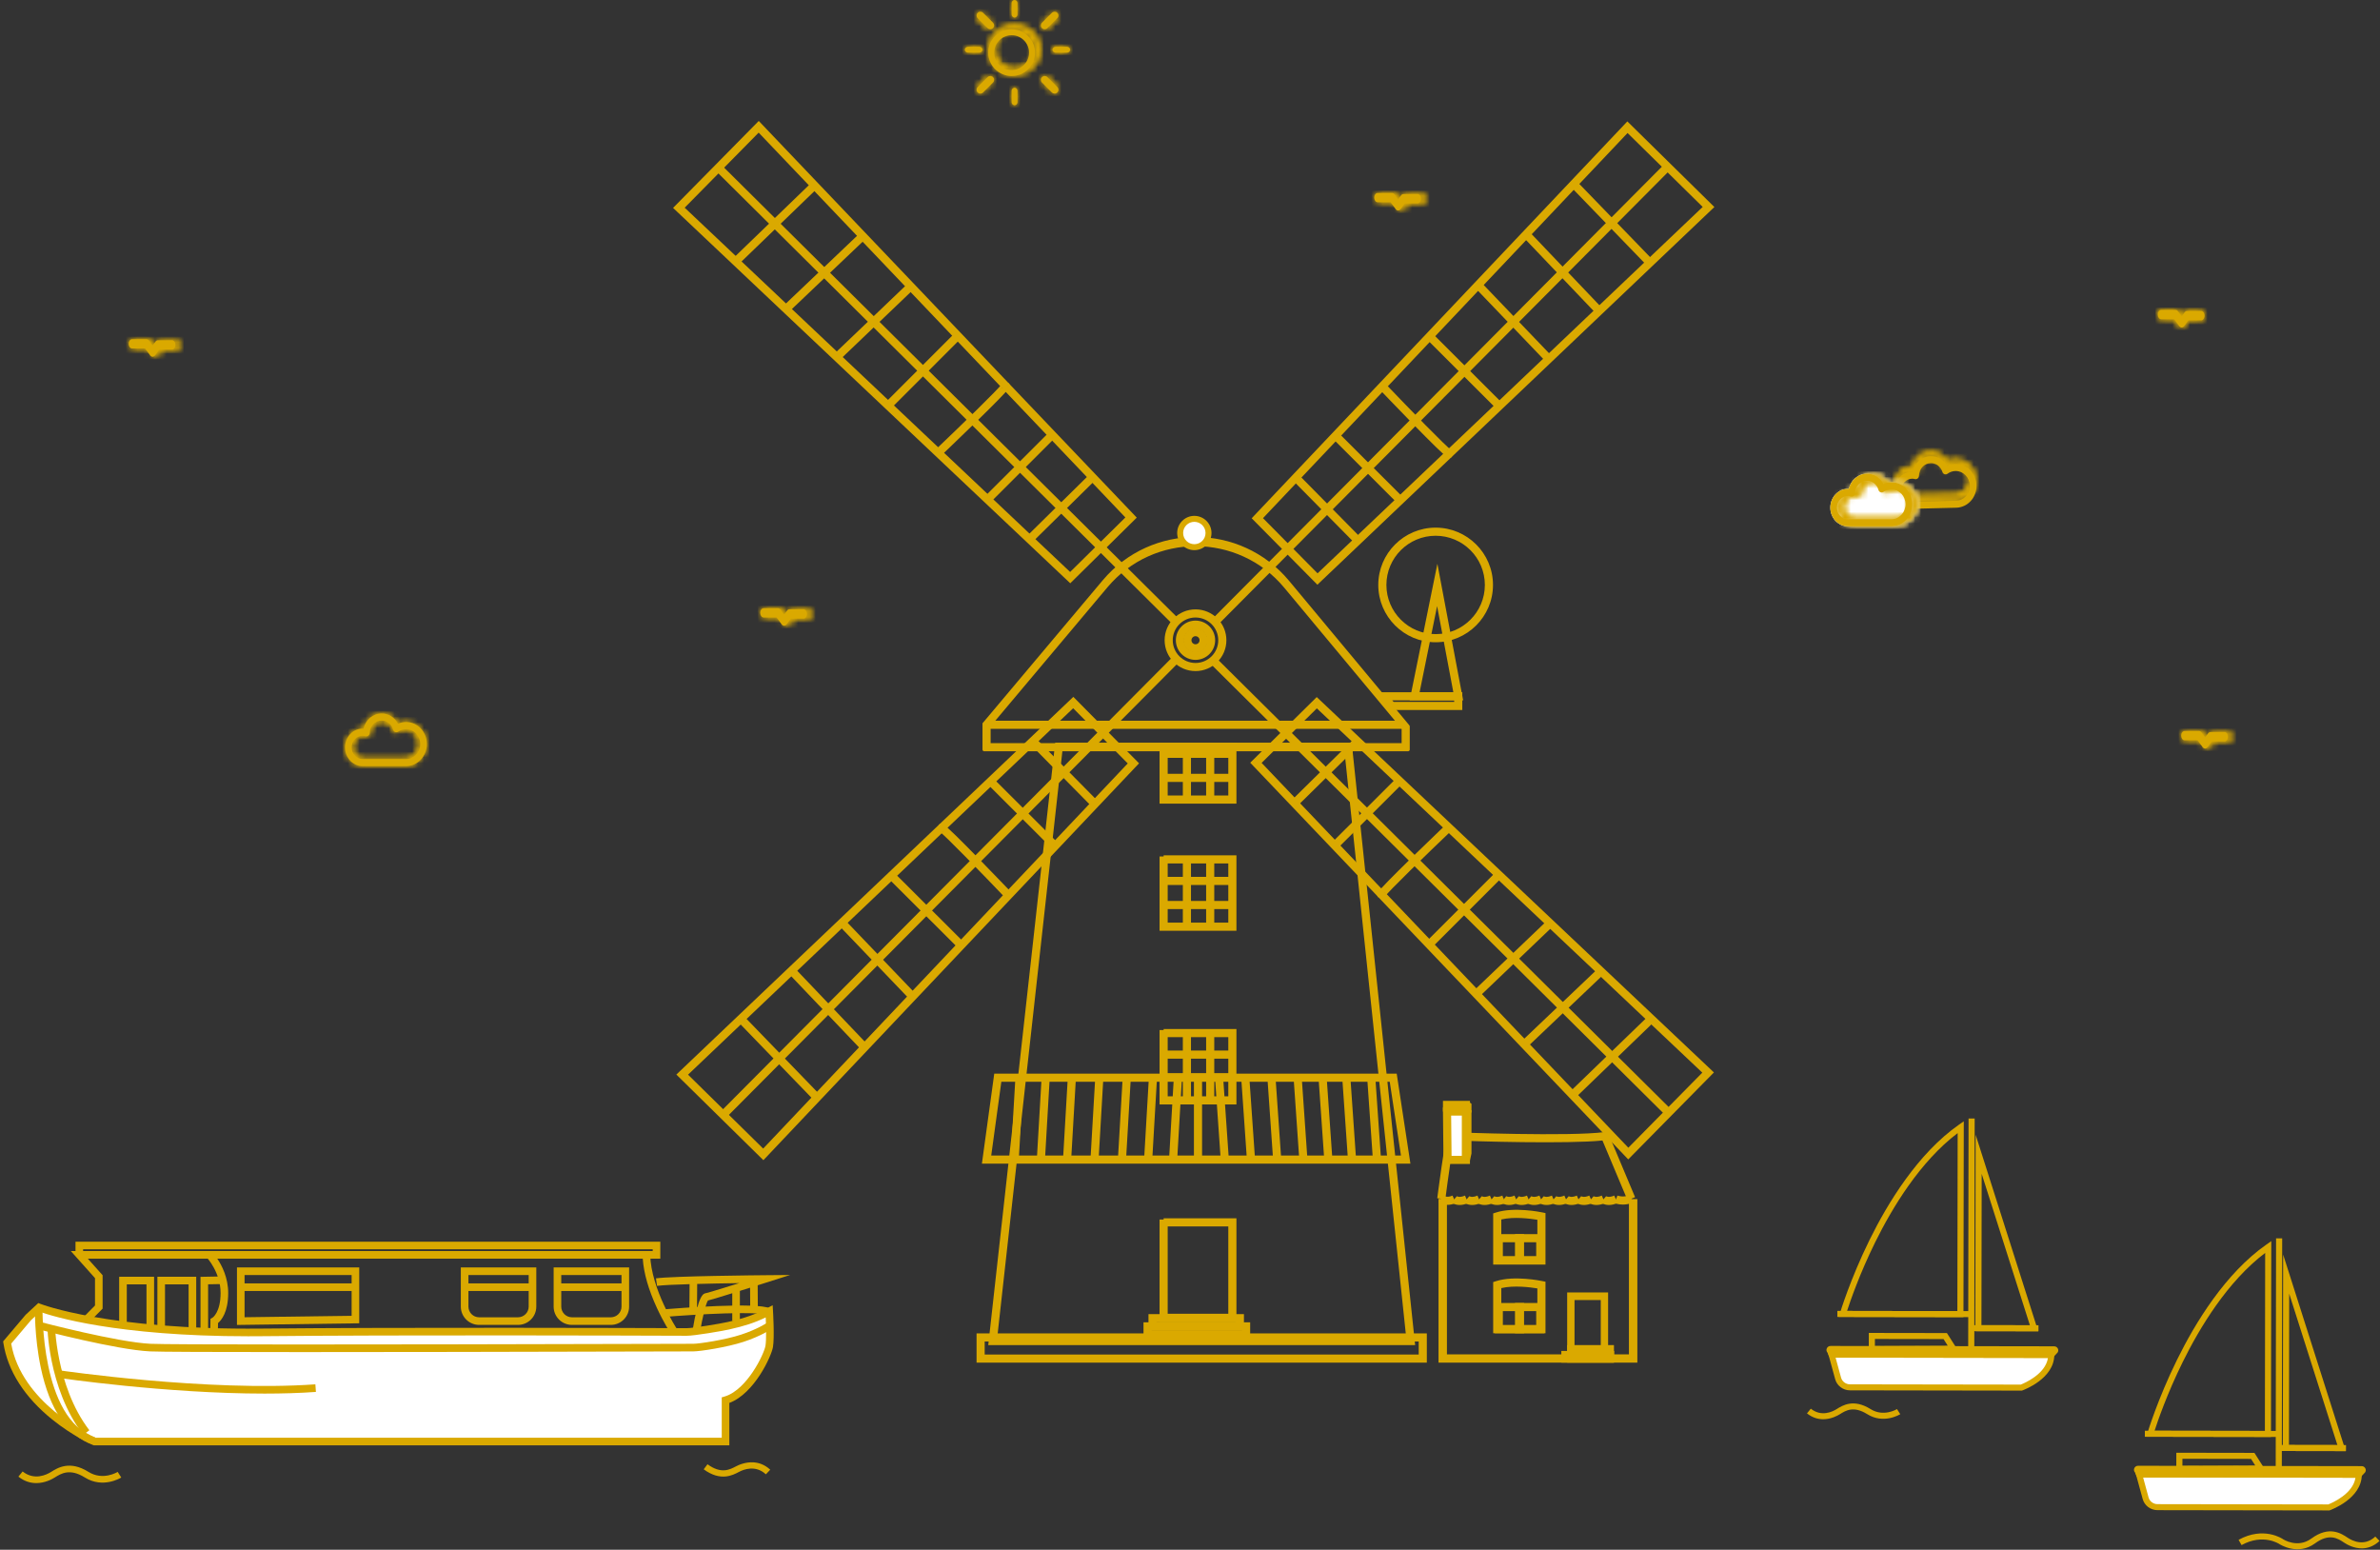
<svg width="407px" height="265px" viewBox="0 0 407 265" version="1.1" xmlns="http://www.w3.org/2000/svg" xmlns:xlink="http://www.w3.org/1999/xlink">
    <rect x="0" y="0" width="407" height="265" fill="#333333" stroke="none"/>
    <defs>
        <path d="M0.592,0.005 C0.268,0.005 0.007,0.354 0.007,0.785 L0.007,0.785 C0.007,1.216 0.268,1.565 0.592,1.565 L0.592,1.565 L2.794,1.565 L3.665,2.724 C3.779,2.877 3.928,2.953 4.078,2.953 L4.078,2.953 C4.227,2.953 4.377,2.877 4.491,2.724 L4.491,2.724 L5.225,1.745 L7.382,1.745 C7.705,1.745 7.967,1.397 7.967,0.966 L7.967,0.966 C7.967,0.535 7.705,0.187 7.382,0.187 L7.382,0.187 L4.983,0.187 C4.828,0.187 4.68,0.269 4.57,0.415 L4.57,0.415 L4.078,1.071 L3.449,0.233 C3.34,0.088 3.191,0.005 3.036,0.005 L3.036,0.005 L0.592,0.005 Z" id="path-1"></path>
        <path d="M0.592,0.006 C0.269,0.006 0.007,0.354 0.007,0.785 L0.007,0.785 C0.007,1.216 0.269,1.564 0.592,1.564 L0.592,1.564 L2.794,1.564 L3.664,2.725 C3.778,2.877 3.928,2.953 4.077,2.953 L4.077,2.953 C4.227,2.953 4.377,2.877 4.491,2.725 L4.491,2.725 L5.225,1.745 L7.382,1.745 C7.706,1.745 7.967,1.397 7.967,0.966 L7.967,0.966 C7.967,0.535 7.706,0.187 7.382,0.187 L7.382,0.187 L4.983,0.187 C4.828,0.187 4.68,0.269 4.57,0.415 L4.57,0.415 L4.077,1.071 L3.449,0.233 C3.34,0.088 3.191,0.006 3.036,0.006 L3.036,0.006 L0.592,0.006 Z" id="path-3"></path>
        <path d="M0.859,0.133 C0.508,0.133 0.224,0.453 0.224,0.847 L0.224,0.847 C0.224,1.242 0.508,1.562 0.859,1.562 L0.859,1.562 L3.258,1.562 L4.205,2.625 C4.329,2.765 4.492,2.834 4.655,2.834 L4.655,2.834 C4.818,2.834 4.98,2.765 5.104,2.625 L5.104,2.625 L5.904,1.728 L8.252,1.728 C8.604,1.728 8.889,1.409 8.889,1.013 L8.889,1.013 C8.889,0.619 8.604,0.299 8.252,0.299 L8.252,0.299 L5.64,0.299 C5.472,0.299 5.31,0.374 5.191,0.508 L5.191,0.508 L4.655,1.11 L3.971,0.342 C3.851,0.208 3.689,0.133 3.521,0.133 L3.521,0.133 L0.859,0.133 Z" id="path-5"></path>
        <path d="M0.859,0.133 C0.507,0.133 0.224,0.453 0.224,0.847 L0.224,0.847 C0.224,1.242 0.507,1.562 0.859,1.562 L0.859,1.562 L3.258,1.562 L4.205,2.626 C4.329,2.765 4.492,2.835 4.655,2.835 L4.655,2.835 C4.818,2.835 4.98,2.765 5.105,2.626 L5.105,2.626 L5.904,1.728 L8.252,1.728 C8.604,1.728 8.889,1.409 8.889,1.013 L8.889,1.013 C8.889,0.619 8.604,0.299 8.252,0.299 L8.252,0.299 L5.64,0.299 C5.472,0.299 5.31,0.374 5.191,0.508 L5.191,0.508 L4.655,1.11 L3.971,0.342 C3.851,0.208 3.689,0.133 3.521,0.133 L3.521,0.133 L0.859,0.133 Z" id="path-7"></path>
        <path d="M3.259,2.648 C1.574,2.549 0.172,3.994 0.172,5.767 L0.172,5.767 C0.172,7.49 1.492,8.891 3.114,8.891 L3.114,8.891 L10.356,8.891 C12.267,8.891 13.822,7.241 13.822,5.212 L13.822,5.212 C13.822,3.184 12.267,1.533 10.356,1.533 L10.356,1.533 C9.889,1.533 9.432,1.631 9.009,1.822 L9.009,1.822 C8.471,0.775 7.444,0.109 6.287,0.109 L6.287,0.109 C4.814,0.109 3.585,1.181 3.259,2.648 L3.259,2.648 Z M4.062,3.803 C4.198,3.696 4.281,3.529 4.286,3.35 L4.286,3.35 C4.324,2.194 5.203,1.289 6.287,1.289 L6.287,1.289 C7.176,1.289 7.945,1.903 8.201,2.817 L8.201,2.817 C8.252,2.996 8.38,3.14 8.547,3.203 L8.547,3.203 C8.713,3.266 8.898,3.242 9.044,3.137 L9.044,3.137 C9.432,2.86 9.886,2.713 10.356,2.713 L10.356,2.713 C11.654,2.713 12.71,3.834 12.71,5.212 L12.71,5.212 C12.71,6.591 11.654,7.712 10.356,7.712 L10.356,7.712 L3.114,7.712 C2.105,7.712 1.283,6.839 1.283,5.767 L1.283,5.767 C1.283,4.695 2.105,3.823 3.114,3.823 L3.114,3.823 C3.254,3.823 3.405,3.847 3.587,3.899 L3.587,3.899 C3.634,3.912 3.682,3.919 3.73,3.919 L3.73,3.919 C3.848,3.919 3.965,3.879 4.062,3.803 L4.062,3.803 Z" id="path-9"></path>
        <path d="M3.259,2.648 C1.574,2.549 0.172,3.994 0.172,5.767 L0.172,5.767 C0.172,7.49 1.492,8.891 3.114,8.891 L3.114,8.891 L10.356,8.891 C12.267,8.891 13.822,7.241 13.822,5.212 L13.822,5.212 C13.822,3.184 12.267,1.533 10.356,1.533 L10.356,1.533 C9.889,1.533 9.432,1.632 9.009,1.822 L9.009,1.822 C8.471,0.775 7.444,0.109 6.287,0.109 L6.287,0.109 C4.814,0.109 3.585,1.181 3.259,2.648 L3.259,2.648 Z M4.062,3.804 C4.198,3.697 4.281,3.529 4.286,3.35 L4.286,3.35 C4.324,2.194 5.203,1.289 6.287,1.289 L6.287,1.289 C7.176,1.289 7.945,1.903 8.202,2.817 L8.202,2.817 C8.252,2.997 8.38,3.14 8.546,3.203 L8.546,3.203 C8.713,3.267 8.898,3.242 9.044,3.137 L9.044,3.137 C9.432,2.86 9.886,2.713 10.356,2.713 L10.356,2.713 C11.654,2.713 12.71,3.834 12.71,5.212 L12.71,5.212 C12.71,6.591 11.654,7.712 10.356,7.712 L10.356,7.712 L3.114,7.712 C2.105,7.712 1.283,6.84 1.283,5.767 L1.283,5.767 C1.283,4.695 2.105,3.823 3.114,3.823 L3.114,3.823 C3.254,3.823 3.405,3.847 3.587,3.899 L3.587,3.899 C3.634,3.912 3.683,3.919 3.73,3.919 L3.73,3.919 C3.848,3.919 3.965,3.879 4.062,3.804 L4.062,3.804 Z" id="path-11"></path>
        <path d="M0.876,0.129 C0.524,0.129 0.24,0.449 0.24,0.843 L0.24,0.843 C0.24,1.238 0.524,1.558 0.876,1.558 L0.876,1.558 L3.274,1.558 L4.222,2.621 C4.346,2.761 4.508,2.831 4.672,2.831 L4.672,2.831 C4.834,2.831 4.997,2.761 5.121,2.621 L5.121,2.621 L5.921,1.724 L8.269,1.724 C8.621,1.724 8.905,1.405 8.905,1.01 L8.905,1.01 C8.905,0.615 8.621,0.295 8.269,0.295 L8.269,0.295 L5.657,0.295 C5.489,0.295 5.327,0.37 5.208,0.504 L5.208,0.504 L4.672,1.105 L3.987,0.338 C3.869,0.204 3.706,0.129 3.538,0.129 L3.538,0.129 L0.876,0.129 Z" id="path-13"></path>
        <path d="M0.876,0.129 C0.524,0.129 0.24,0.449 0.24,0.844 L0.24,0.844 C0.24,1.238 0.524,1.558 0.876,1.558 L0.876,1.558 L3.274,1.558 L4.222,2.621 C4.346,2.761 4.508,2.83 4.672,2.83 L4.672,2.83 C4.834,2.83 4.997,2.761 5.121,2.621 L5.121,2.621 L5.921,1.724 L8.269,1.724 C8.621,1.724 8.905,1.405 8.905,1.01 L8.905,1.01 C8.905,0.615 8.621,0.295 8.269,0.295 L8.269,0.295 L5.657,0.295 C5.489,0.295 5.327,0.37 5.208,0.504 L5.208,0.504 L4.672,1.105 L3.987,0.338 C3.868,0.204 3.706,0.129 3.538,0.129 L3.538,0.129 L0.876,0.129 Z" id="path-15"></path>
        <path d="M0.747,0.128 C0.395,0.128 0.111,0.448 0.111,0.843 L0.111,0.843 C0.111,1.238 0.395,1.558 0.747,1.558 L0.747,1.558 L3.145,1.558 L4.093,2.62 C4.217,2.76 4.38,2.83 4.542,2.83 L4.542,2.83 C4.705,2.83 4.868,2.76 4.992,2.62 L4.992,2.62 L5.791,1.723 L8.14,1.723 C8.492,1.723 8.776,1.404 8.776,1.009 L8.776,1.009 C8.776,0.614 8.492,0.294 8.14,0.294 L8.14,0.294 L5.528,0.294 C5.36,0.294 5.198,0.37 5.078,0.504 L5.078,0.504 L4.542,1.105 L3.858,0.338 C3.739,0.204 3.577,0.128 3.408,0.128 L3.408,0.128 L0.747,0.128 Z" id="path-17"></path>
        <path d="M0.907,0.109 C0.556,0.109 0.271,0.429 0.271,0.824 L0.271,0.824 C0.271,1.218 0.556,1.538 0.907,1.538 L0.907,1.538 L3.306,1.538 L4.253,2.601 C4.377,2.741 4.54,2.811 4.703,2.811 L4.703,2.811 C4.866,2.811 5.029,2.741 5.153,2.601 L5.153,2.601 L5.952,1.704 L8.301,1.704 C8.652,1.704 8.937,1.385 8.937,0.99 L8.937,0.99 C8.937,0.595 8.652,0.275 8.301,0.275 L8.301,0.275 L5.689,0.275 C5.52,0.275 5.358,0.35 5.239,0.484 L5.239,0.484 L4.703,1.086 L4.019,0.319 C3.9,0.184 3.738,0.109 3.569,0.109 L3.569,0.109 L0.907,0.109 Z" id="path-19"></path>
        <path d="M0.908,0.109 C0.556,0.109 0.271,0.429 0.271,0.824 L0.271,0.824 C0.271,1.218 0.556,1.538 0.908,1.538 L0.908,1.538 L3.306,1.538 L4.253,2.601 C4.377,2.741 4.54,2.811 4.703,2.811 L4.703,2.811 C4.866,2.811 5.028,2.741 5.153,2.601 L5.153,2.601 L5.952,1.704 L8.301,1.704 C8.652,1.704 8.937,1.385 8.937,0.99 L8.937,0.99 C8.937,0.595 8.652,0.275 8.301,0.275 L8.301,0.275 L5.689,0.275 C5.52,0.275 5.358,0.35 5.239,0.485 L5.239,0.485 L4.703,1.086 L4.019,0.319 C3.9,0.184 3.738,0.109 3.569,0.109 L3.569,0.109 L0.908,0.109 Z" id="path-21"></path>
        <path d="M0.043,4.512 C0.043,6.879 2.037,8.805 4.486,8.805 L4.486,8.805 C6.936,8.805 8.929,6.879 8.929,4.512 L8.929,4.512 C8.929,2.146 6.936,0.22 4.486,0.22 L4.486,0.22 C2.037,0.22 0.043,2.146 0.043,4.512 L0.043,4.512 Z M1.179,4.512 C1.179,2.751 2.663,1.317 4.486,1.317 L4.486,1.317 C6.309,1.317 7.793,2.751 7.793,4.512 L7.793,4.512 C7.793,6.274 6.309,7.707 4.486,7.707 L4.486,7.707 C2.663,7.707 1.179,6.274 1.179,4.512 L1.179,4.512 Z" id="path-23"></path>
        <path d="M0.043,4.513 C0.043,6.879 2.037,8.805 4.487,8.805 L4.487,8.805 C6.936,8.805 8.929,6.879 8.929,4.513 L8.929,4.513 C8.929,2.146 6.936,0.22 4.487,0.22 L4.487,0.22 C2.037,0.22 0.043,2.146 0.043,4.513 L0.043,4.513 Z M1.179,4.513 C1.179,2.751 2.663,1.317 4.487,1.317 L4.487,1.317 C6.309,1.317 7.793,2.751 7.793,4.513 L7.793,4.513 C7.793,6.274 6.309,7.707 4.487,7.707 L4.487,7.707 C2.663,7.707 1.179,6.274 1.179,4.513 L1.179,4.513 Z" id="path-25"></path>
        <path d="M0.063,0.619 L0.063,2.396 C0.063,2.666 0.238,2.884 0.455,2.884 L0.455,2.884 C0.671,2.884 0.846,2.666 0.846,2.396 L0.846,2.396 L0.846,0.619 C0.846,0.349 0.671,0.132 0.455,0.132 L0.455,0.132 C0.238,0.132 0.063,0.349 0.063,0.619 L0.063,0.619 Z" id="path-27"></path>
        <path d="M0.063,0.619 L0.063,2.396 C0.063,2.666 0.238,2.884 0.455,2.884 L0.455,2.884 C0.671,2.884 0.846,2.666 0.846,2.396 L0.846,2.396 L0.846,0.619 C0.846,0.349 0.671,0.132 0.455,0.132 L0.455,0.132 C0.238,0.132 0.063,0.349 0.063,0.619 L0.063,0.619 Z" id="path-29"></path>
        <path d="M0.099,0.625 L0.099,2.402 C0.099,2.672 0.274,2.89 0.491,2.89 L0.491,2.89 C0.707,2.89 0.882,2.672 0.882,2.402 L0.882,2.402 L0.882,0.625 C0.882,0.356 0.707,0.138 0.491,0.138 L0.491,0.138 C0.274,0.138 0.099,0.356 0.099,0.625 L0.099,0.625 Z" id="path-31"></path>
        <path d="M0.1,0.625 L0.1,2.402 C0.1,2.672 0.274,2.89 0.491,2.89 L0.491,2.89 C0.707,2.89 0.882,2.672 0.882,2.402 L0.882,2.402 L0.882,0.625 C0.882,0.356 0.707,0.138 0.491,0.138 L0.491,0.138 C0.274,0.138 0.1,0.356 0.1,0.625 L0.1,0.625 Z" id="path-33"></path>
        <path d="M0.492,0.023 C0.222,0.023 0.003,0.241 0.003,0.511 L0.003,0.511 C0.003,0.78 0.222,0.999 0.492,0.999 L0.492,0.999 L2.274,0.999 C2.545,0.999 2.763,0.78 2.763,0.511 L2.763,0.511 C2.763,0.241 2.545,0.023 2.274,0.023 L2.274,0.023 L0.492,0.023 Z" id="path-35"></path>
        <path d="M0.492,0.023 C0.222,0.023 0.003,0.241 0.003,0.511 L0.003,0.511 C0.003,0.781 0.222,0.999 0.492,0.999 L0.492,0.999 L2.274,0.999 C2.544,0.999 2.763,0.781 2.763,0.511 L2.763,0.511 C2.763,0.241 2.544,0.023 2.274,0.023 L2.274,0.023 L0.492,0.023 Z" id="path-37"></path>
        <path d="M0.702,0.023 C0.432,0.023 0.213,0.241 0.213,0.511 L0.213,0.511 C0.213,0.78 0.432,0.999 0.702,0.999 L0.702,0.999 L2.484,0.999 C2.754,0.999 2.973,0.78 2.973,0.511 L2.973,0.511 C2.973,0.241 2.754,0.023 2.484,0.023 L2.484,0.023 L0.702,0.023 Z" id="path-39"></path>
        <path d="M0.702,0.023 C0.432,0.023 0.213,0.241 0.213,0.511 L0.213,0.511 C0.213,0.781 0.432,0.999 0.702,0.999 L0.702,0.999 L2.484,0.999 C2.754,0.999 2.973,0.781 2.973,0.511 L2.973,0.511 C2.973,0.241 2.754,0.023 2.484,0.023 L2.484,0.023 L0.702,0.023 Z" id="path-41"></path>
        <path d="M0.244,0.44 C0.015,0.668 0.015,1.038 0.244,1.268 L0.244,1.268 L1.756,2.775 C1.871,2.89 2.021,2.947 2.171,2.947 L2.171,2.947 C2.322,2.947 2.472,2.89 2.586,2.775 L2.586,2.775 C2.816,2.547 2.816,2.176 2.586,1.947 L2.586,1.947 L1.075,0.44 C0.96,0.325 0.81,0.268 0.659,0.268 L0.659,0.268 C0.509,0.268 0.359,0.325 0.244,0.44 L0.244,0.44 Z" id="path-43"></path>
        <path d="M0.244,0.44 C0.015,0.668 0.015,1.038 0.244,1.268 L0.244,1.268 L1.756,2.775 C1.871,2.89 2.021,2.947 2.171,2.947 L2.171,2.947 C2.322,2.947 2.472,2.89 2.586,2.775 L2.586,2.775 C2.816,2.547 2.816,2.176 2.586,1.947 L2.586,1.947 L1.075,0.44 C0.96,0.325 0.81,0.268 0.66,0.268 L0.66,0.268 C0.509,0.268 0.359,0.325 0.244,0.44 L0.244,0.44 Z" id="path-45"></path>
        <path d="M0.386,0.251 C0.156,0.48 0.156,0.85 0.386,1.079 L0.386,1.079 L1.897,2.587 C2.012,2.701 2.162,2.759 2.312,2.759 L2.312,2.759 C2.462,2.759 2.612,2.701 2.728,2.587 L2.728,2.587 C2.957,2.359 2.957,1.988 2.728,1.759 L2.728,1.759 L1.215,0.251 C1.1,0.137 0.95,0.079 0.8,0.079 L0.8,0.079 C0.65,0.079 0.5,0.137 0.386,0.251 L0.386,0.251 Z" id="path-47"></path>
        <path d="M0.386,0.251 C0.156,0.479 0.156,0.85 0.386,1.079 L0.386,1.079 L1.897,2.587 C2.012,2.701 2.162,2.759 2.313,2.759 L2.313,2.759 C2.462,2.759 2.613,2.701 2.728,2.587 L2.728,2.587 C2.957,2.359 2.957,1.988 2.728,1.76 L2.728,1.76 L1.215,0.251 C1.1,0.137 0.95,0.079 0.8,0.079 L0.8,0.079 C0.65,0.079 0.5,0.137 0.386,0.251 L0.386,0.251 Z" id="path-49"></path>
        <path d="M1.897,0.44 L0.386,1.947 C0.156,2.176 0.156,2.547 0.386,2.775 L0.386,2.775 C0.5,2.89 0.65,2.947 0.8,2.947 L0.8,2.947 C0.95,2.947 1.1,2.89 1.215,2.775 L1.215,2.775 L2.728,1.268 C2.957,1.038 2.957,0.668 2.728,0.44 L2.728,0.44 C2.613,0.325 2.462,0.268 2.312,0.268 L2.312,0.268 C2.162,0.268 2.012,0.325 1.897,0.44 L1.897,0.44 Z" id="path-51"></path>
        <path d="M1.897,0.44 L0.386,1.947 C0.156,2.176 0.156,2.547 0.386,2.775 L0.386,2.775 C0.5,2.89 0.65,2.947 0.8,2.947 L0.8,2.947 C0.95,2.947 1.1,2.89 1.215,2.775 L1.215,2.775 L2.728,1.268 C2.957,1.038 2.957,0.668 2.728,0.44 L2.728,0.44 C2.613,0.325 2.462,0.268 2.312,0.268 L2.312,0.268 C2.162,0.268 2.012,0.325 1.897,0.44 L1.897,0.44 Z" id="path-53"></path>
        <path d="M1.756,0.251 L0.244,1.759 C0.015,1.988 0.015,2.359 0.244,2.587 L0.244,2.587 C0.359,2.701 0.509,2.759 0.659,2.759 L0.659,2.759 C0.81,2.759 0.96,2.701 1.075,2.587 L1.075,2.587 L2.586,1.079 C2.816,0.85 2.816,0.48 2.586,0.251 L2.586,0.251 C2.472,0.137 2.322,0.079 2.171,0.079 L2.171,0.079 C2.021,0.079 1.871,0.137 1.756,0.251 L1.756,0.251 Z" id="path-55"></path>
        <path d="M1.756,0.251 L0.244,1.76 C0.015,1.988 0.015,2.359 0.244,2.587 L0.244,2.587 C0.359,2.701 0.509,2.759 0.659,2.759 L0.659,2.759 C0.81,2.759 0.96,2.701 1.075,2.587 L1.075,2.587 L2.586,1.079 C2.816,0.85 2.816,0.479 2.586,0.251 L2.586,0.251 C2.472,0.137 2.322,0.079 2.171,0.079 L2.171,0.079 C2.021,0.079 1.871,0.137 1.756,0.251 L1.756,0.251 Z" id="path-57"></path>
        <path d="M6.1,0.22 C4.599,0.256 3.373,1.326 3.077,2.757 L3.077,2.757 C1.357,2.702 -0.037,4.137 0.007,5.858 L0.007,5.858 C0.05,7.53 1.43,8.858 3.084,8.819 L3.084,8.819 L10.465,8.644 C12.413,8.597 13.957,6.958 13.907,4.99 L13.907,4.99 C13.856,3.021 12.231,1.457 10.283,1.504 L10.283,1.504 C9.807,1.515 9.343,1.622 8.917,1.816 L8.917,1.816 C8.355,0.835 7.326,0.219 6.176,0.219 L6.176,0.219 C6.151,0.219 6.125,0.22 6.1,0.22 L6.1,0.22 Z M3.923,3.859 C4.059,3.752 4.14,3.588 4.141,3.413 L4.141,3.413 C4.151,2.291 5.024,1.392 6.13,1.365 L6.13,1.365 C7.035,1.344 7.834,1.921 8.119,2.801 L8.119,2.801 C8.175,2.974 8.309,3.11 8.48,3.168 L8.48,3.168 C8.651,3.225 8.839,3.197 8.986,3.091 L8.986,3.091 C9.374,2.813 9.833,2.66 10.313,2.648 L10.313,2.648 C11.636,2.617 12.74,3.679 12.774,5.016 L12.774,5.016 C12.808,6.354 11.759,7.467 10.436,7.499 L10.436,7.499 L3.054,7.674 C2.025,7.698 1.166,6.872 1.14,5.831 L1.14,5.831 C1.113,4.791 1.929,3.925 2.958,3.901 L2.958,3.901 C3.101,3.897 3.255,3.917 3.442,3.963 L3.442,3.963 C3.486,3.974 3.531,3.979 3.575,3.979 L3.575,3.979 C3.7,3.979 3.823,3.938 3.923,3.859 L3.923,3.859 Z" id="path-59"></path>
        <path d="M6.1,0.22 C4.599,0.256 3.373,1.326 3.077,2.757 L3.077,2.757 C1.357,2.702 -0.037,4.137 0.007,5.858 L0.007,5.858 C0.05,7.53 1.43,8.858 3.084,8.819 L3.084,8.819 L10.465,8.643 C12.413,8.597 13.957,6.958 13.906,4.99 L13.906,4.99 C13.856,3.021 12.231,1.457 10.283,1.504 L10.283,1.504 C9.806,1.515 9.343,1.622 8.917,1.816 L8.917,1.816 C8.354,0.835 7.325,0.219 6.176,0.219 L6.176,0.219 C6.151,0.219 6.126,0.22 6.1,0.22 L6.1,0.22 Z M3.923,3.859 C4.059,3.752 4.14,3.588 4.141,3.413 L4.141,3.413 C4.151,2.291 5.024,1.392 6.13,1.365 L6.13,1.365 C7.035,1.344 7.835,1.921 8.119,2.801 L8.119,2.801 C8.175,2.974 8.309,3.11 8.48,3.168 L8.48,3.168 C8.651,3.225 8.839,3.198 8.986,3.091 L8.986,3.091 C9.374,2.813 9.833,2.659 10.313,2.648 L10.313,2.648 C11.636,2.616 12.74,3.679 12.774,5.016 L12.774,5.016 C12.808,6.354 11.759,7.467 10.436,7.499 L10.436,7.499 L3.054,7.674 C2.026,7.698 1.166,6.872 1.14,5.831 L1.14,5.831 C1.113,4.791 1.928,3.925 2.958,3.901 L2.958,3.901 C3.101,3.898 3.255,3.917 3.442,3.963 L3.442,3.963 C3.486,3.974 3.531,3.979 3.575,3.979 L3.575,3.979 C3.7,3.979 3.823,3.937 3.923,3.859 L3.923,3.859 Z" id="path-61"></path>
        <path d="M3.286,2.684 C1.601,2.587 0.199,3.99 0.199,5.711 L0.199,5.711 C0.199,7.383 1.519,8.743 3.141,8.743 L3.141,8.743 L10.383,8.743 C12.294,8.743 13.849,7.142 13.849,5.173 L13.849,5.173 C13.849,3.203 12.294,1.601 10.383,1.601 L10.383,1.601 C9.916,1.601 9.459,1.697 9.036,1.882 L9.036,1.882 C8.498,0.866 7.471,0.22 6.314,0.22 L6.314,0.22 C4.841,0.22 3.612,1.26 3.286,2.684 L3.286,2.684 Z" id="path-63"></path>
        <path d="M3.286,2.684 C1.601,2.587 0.198,3.99 0.198,5.711 L0.198,5.711 C0.198,7.383 1.519,8.743 3.141,8.743 L3.141,8.743 L10.383,8.743 C12.294,8.743 13.848,7.142 13.848,5.173 L13.848,5.173 C13.848,3.204 12.294,1.601 10.383,1.601 L10.383,1.601 C9.915,1.601 9.459,1.698 9.036,1.882 L9.036,1.882 C8.498,0.866 7.471,0.219 6.314,0.219 L6.314,0.219 C4.841,0.219 3.612,1.26 3.286,2.684 L3.286,2.684 Z" id="path-65"></path>
        <path d="M3.286,2.684 C1.601,2.587 0.199,3.99 0.199,5.711 L0.199,5.711 C0.199,7.383 1.519,8.743 3.141,8.743 L3.141,8.743 L10.383,8.743 C12.294,8.743 13.849,7.142 13.849,5.173 L13.849,5.173 C13.849,3.203 12.294,1.601 10.383,1.601 L10.383,1.601 C9.916,1.601 9.459,1.697 9.036,1.882 L9.036,1.882 C8.498,0.866 7.471,0.22 6.314,0.22 L6.314,0.22 C4.841,0.22 3.612,1.26 3.286,2.684 L3.286,2.684 Z M4.088,3.805 C4.224,3.701 4.307,3.539 4.313,3.364 L4.313,3.364 C4.351,2.243 5.229,1.365 6.314,1.365 L6.314,1.365 C7.202,1.365 7.972,1.961 8.228,2.847 L8.228,2.847 C8.279,3.022 8.407,3.161 8.573,3.223 L8.573,3.223 C8.739,3.284 8.925,3.261 9.071,3.158 L9.071,3.158 C9.459,2.889 9.913,2.747 10.383,2.747 L10.383,2.747 C11.681,2.747 12.737,3.835 12.737,5.173 L12.737,5.173 C12.737,6.51 11.681,7.598 10.383,7.598 L10.383,7.598 L3.141,7.598 C2.131,7.598 1.31,6.752 1.31,5.711 L1.31,5.711 C1.31,4.67 2.131,3.824 3.141,3.824 L3.141,3.824 C3.282,3.824 3.432,3.847 3.614,3.898 L3.614,3.898 C3.661,3.911 3.709,3.917 3.757,3.917 L3.757,3.917 C3.875,3.917 3.992,3.879 4.088,3.805 L4.088,3.805 Z" id="path-67"></path>
        <path d="M3.286,2.684 C1.601,2.587 0.198,3.99 0.198,5.711 L0.198,5.711 C0.198,7.383 1.519,8.743 3.141,8.743 L3.141,8.743 L10.383,8.743 C12.294,8.743 13.848,7.142 13.848,5.173 L13.848,5.173 C13.848,3.204 12.294,1.601 10.383,1.601 L10.383,1.601 C9.915,1.601 9.459,1.698 9.036,1.882 L9.036,1.882 C8.498,0.866 7.471,0.219 6.314,0.219 L6.314,0.219 C4.841,0.219 3.612,1.26 3.286,2.684 L3.286,2.684 Z M4.088,3.805 C4.224,3.701 4.308,3.539 4.313,3.364 L4.313,3.364 C4.35,2.243 5.23,1.365 6.314,1.365 L6.314,1.365 C7.202,1.365 7.972,1.961 8.228,2.847 L8.228,2.847 C8.279,3.022 8.407,3.161 8.573,3.223 L8.573,3.223 C8.739,3.284 8.925,3.26 9.071,3.158 L9.071,3.158 C9.459,2.889 9.913,2.746 10.383,2.746 L10.383,2.746 C11.681,2.746 12.737,3.835 12.737,5.173 L12.737,5.173 C12.737,6.51 11.681,7.599 10.383,7.599 L10.383,7.599 L3.141,7.599 C2.131,7.599 1.31,6.752 1.31,5.711 L1.31,5.711 C1.31,4.67 2.131,3.824 3.141,3.824 L3.141,3.824 C3.282,3.824 3.432,3.847 3.614,3.898 L3.614,3.898 C3.661,3.911 3.709,3.917 3.757,3.917 L3.757,3.917 C3.875,3.917 3.992,3.879 4.088,3.805 L4.088,3.805 Z" id="path-69"></path>
        <polygon id="path-71" points="0 948.983 1885.719 948.983 1885.719 0.066 0 0.066"></polygon>
        <polygon id="path-73" points="0 948.983 1885.719 948.983 1885.719 0.066 0 0.066"></polygon>
        <polygon id="path-75" points="0 948.983 1885.719 948.983 1885.719 0.066 0 0.066"></polygon>
    </defs>
    <g id="Desktop" stroke="none" stroke-width="1" fill="none" fill-rule="evenodd">
        <g id="Leeds-Front-Alt1" transform="translate(-500, -119)">
            <g id="Group-362" transform="translate(-325, 0)">
                <path d="M1198.091,175 C1197.941,175 1197.791,174.923 1197.676,174.768 L1196.801,173.587 L1194.587,173.587 C1194.263,173.587 1194,173.232 1194,172.794 C1194,172.355 1194.263,172 1194.587,172 L1197.045,172 C1197.2,172 1197.35,172.084 1197.46,172.232 L1198.091,173.085 L1198.586,172.417 C1198.696,172.268 1198.846,172.184 1199.001,172.184 L1201.413,172.184 C1201.737,172.184 1202,172.539 1202,172.978 C1202,173.416 1201.737,173.771 1201.413,173.771 L1199.244,173.771 L1198.506,174.768 C1198.392,174.923 1198.241,175 1198.091,175" id="Fill-1" fill="#DAA900"></path>
                <g id="Group-5" transform="translate(1194, 172)">
                    <mask id="mask-2" fill="white">
                        <use xlink:href="#path-1"></use>
                    </mask>
                    <g id="Clip-4"></g>
                    <polygon id="Fill-3" fill="#DAA900" mask="url(#mask-2)" points="-760.998 649.229 619.919 649.229 619.919 -138.325 -760.998 -138.325"></polygon>
                </g>
                <g id="Group-8" transform="translate(1194, 172)">
                    <mask id="mask-4" fill="white">
                        <use xlink:href="#path-3"></use>
                    </mask>
                    <g id="Clip-7"></g>
                    <polygon id="Fill-6" fill="#DAA900" mask="url(#mask-4)" points="-4.788 7.857 12.762 7.857 12.762 -4.898 -4.788 -4.898"></polygon>
                </g>
                <path d="M851.091,180 C850.941,180 850.791,179.923 850.676,179.767 L849.801,178.587 L847.587,178.587 C847.263,178.587 847,178.232 847,177.793 C847,177.355 847.263,177 847.587,177 L850.045,177 C850.2,177 850.35,177.084 850.46,177.232 L851.091,178.085 L851.586,177.417 C851.696,177.268 851.846,177.184 852.001,177.184 L854.413,177.184 C854.737,177.184 855,177.539 855,177.978 C855,178.416 854.737,178.771 854.413,178.771 L852.244,178.771 L851.506,179.767 C851.392,179.923 851.241,180 851.091,180" id="Fill-9" fill="#DAA900"></path>
                <g id="Group-13" transform="translate(847, 177)">
                    <mask id="mask-6" fill="white">
                        <use xlink:href="#path-5"></use>
                    </mask>
                    <g id="Clip-12"></g>
                    <polygon id="Fill-11" fill="#DAA900" mask="url(#mask-6)" points="-828.29 595.255 675.127 595.255 675.127 -126.67 -828.29 -126.67"></polygon>
                </g>
                <g id="Group-16" transform="translate(847, 177)">
                    <mask id="mask-8" fill="white">
                        <use xlink:href="#path-7"></use>
                    </mask>
                    <g id="Clip-15"></g>
                    <polygon id="Fill-14" fill="#DAA900" mask="url(#mask-8)" points="-4.997 7.33 14.109 7.33 14.109 -4.362 -4.997 -4.362"></polygon>
                </g>
                <path d="M894.446,250 L887.018,250 C885.354,250 884,248.564 884,246.798 C884,244.981 885.438,243.5 887.166,243.601 C887.501,242.098 888.761,241 890.272,241 C891.459,241 892.512,241.682 893.064,242.755 C893.498,242.56 893.966,242.459 894.446,242.459 C896.406,242.459 898,244.15 898,246.23 C898,248.309 896.406,250 894.446,250 M887.018,244.806 C885.982,244.806 885.14,245.699 885.14,246.798 C885.14,247.897 885.982,248.791 887.018,248.791 L894.446,248.791 C895.777,248.791 896.86,247.642 896.86,246.23 C896.86,244.817 895.777,243.668 894.446,243.668 C893.964,243.668 893.498,243.819 893.1,244.102 C892.95,244.211 892.76,244.235 892.589,244.171 C892.419,244.105 892.288,243.959 892.236,243.775 C891.972,242.838 891.183,242.209 890.272,242.209 C889.16,242.209 888.258,243.136 888.22,244.321 C888.214,244.505 888.129,244.676 887.989,244.786 C887.85,244.895 887.671,244.931 887.502,244.884 C887.316,244.83 887.162,244.806 887.018,244.806" id="Fill-17" fill="#DAA900"></path>
                <g id="Group-21" transform="translate(884, 241)">
                    <mask id="mask-10" fill="white">
                        <use xlink:href="#path-9"></use>
                    </mask>
                    <g id="Clip-20"></g>
                    <polygon id="Fill-19" fill="#DAA900" mask="url(#mask-10)" points="-724.953 607.134 622.457 607.134 622.457 -153.992 -724.953 -153.992"></polygon>
                </g>
                <g id="Group-24" transform="translate(884, 241)">
                    <mask id="mask-12" fill="white">
                        <use xlink:href="#path-11"></use>
                    </mask>
                    <g id="Clip-23"></g>
                    <polygon id="Fill-22" fill="#DAA900" mask="url(#mask-12)" points="-4.507 13.631 18.5 13.631 18.5 -4.63 -4.507 -4.63"></polygon>
                </g>
                <path d="M959.091,226 C958.941,226 958.791,225.923 958.676,225.768 L957.802,224.587 L955.588,224.587 C955.263,224.587 955,224.232 955,223.794 C955,223.355 955.263,223 955.588,223 L958.045,223 C958.2,223 958.35,223.084 958.46,223.233 L959.091,224.085 L959.586,223.417 C959.696,223.268 959.846,223.185 960.002,223.185 L962.413,223.185 C962.738,223.185 963,223.539 963,223.978 C963,224.417 962.738,224.771 962.413,224.771 L960.245,224.771 L959.507,225.768 C959.392,225.923 959.242,226 959.091,226" id="Fill-25" fill="#DAA900"></path>
                <g id="Group-29" transform="translate(955, 223)">
                    <mask id="mask-14" fill="white">
                        <use xlink:href="#path-13"></use>
                    </mask>
                    <g id="Clip-28"></g>
                    <polygon id="Fill-27" fill="#DAA900" mask="url(#mask-14)" points="-828.274 595.25 675.144 595.25 675.144 -126.674 -828.274 -126.674"></polygon>
                </g>
                <g id="Group-32" transform="translate(955, 223)">
                    <mask id="mask-16" fill="white">
                        <use xlink:href="#path-15"></use>
                    </mask>
                    <g id="Clip-31"></g>
                    <polygon id="Fill-30" fill="#DAA900" mask="url(#mask-16)" points="-4.98 7.326 14.126 7.326 14.126 -4.366 -4.98 -4.366"></polygon>
                </g>
                <path d="M1202.091,247 C1201.941,247 1201.791,246.923 1201.676,246.768 L1200.802,245.587 L1198.588,245.587 C1198.263,245.587 1198,245.232 1198,244.794 C1198,244.355 1198.263,244 1198.588,244 L1201.045,244 C1201.2,244 1201.35,244.084 1201.46,244.233 L1202.091,245.085 L1202.586,244.417 C1202.696,244.268 1202.846,244.184 1203.002,244.184 L1205.413,244.184 C1205.738,244.184 1206,244.539 1206,244.978 C1206,245.416 1205.738,245.771 1205.413,245.771 L1203.245,245.771 L1202.507,246.768 C1202.392,246.923 1202.242,247 1202.091,247" id="Fill-33" fill="#DAA900"></path>
                <g id="Group-38" transform="translate(1198, 244)">
                    <mask id="mask-18" fill="white">
                        <use xlink:href="#path-17"></use>
                    </mask>
                    <g id="Clip-36"></g>
                    <polygon id="Fill-35" fill="#DAA900" mask="url(#mask-18)" points="-828.403 595.25 675.015 595.25 675.015 -126.674 -828.403 -126.674"></polygon>
                    <polygon id="Fill-37" fill="#DAA900" mask="url(#mask-18)" points="-5.11 7.325 13.996 7.325 13.996 -4.367 -5.11 -4.367"></polygon>
                </g>
                <path d="M1064.091,155 C1063.941,155 1063.791,154.923 1063.676,154.768 L1062.802,153.587 L1060.588,153.587 C1060.263,153.587 1060,153.232 1060,152.794 C1060,152.355 1060.263,152 1060.588,152 L1063.045,152 C1063.2,152 1063.35,152.084 1063.46,152.233 L1064.091,153.085 L1064.586,152.417 C1064.696,152.268 1064.846,152.184 1065.002,152.184 L1067.413,152.184 C1067.738,152.184 1068,152.539 1068,152.978 C1068,153.416 1067.738,153.771 1067.413,153.771 L1065.245,153.771 L1064.507,154.768 C1064.392,154.923 1064.242,155 1064.091,155" id="Fill-39" fill="#DAA900"></path>
                <g id="Group-43" transform="translate(1060, 152)">
                    <mask id="mask-20" fill="white">
                        <use xlink:href="#path-19"></use>
                    </mask>
                    <g id="Clip-42"></g>
                    <polygon id="Fill-41" fill="#DAA900" mask="url(#mask-20)" points="-828.242 595.231 675.175 595.231 675.175 -126.694 -828.242 -126.694"></polygon>
                </g>
                <g id="Group-46" transform="translate(1060, 152)">
                    <mask id="mask-22" fill="white">
                        <use xlink:href="#path-21"></use>
                    </mask>
                    <g id="Clip-45"></g>
                    <polygon id="Fill-44" fill="#DAA900" mask="url(#mask-22)" points="-4.949 7.306 14.157 7.306 14.157 -4.386 -4.949 -4.386"></polygon>
                </g>
                <path d="M998,132 C995.795,132 994,130.206 994,128 C994,125.795 995.795,124 998,124 C1000.206,124 1002,125.795 1002,128 C1002,130.206 1000.206,132 998,132 M998,125.023 C996.359,125.023 995.023,126.359 995.023,128 C995.023,129.641 996.359,130.977 998,130.977 C999.641,130.977 1000.977,129.641 1000.977,128 C1000.977,126.359 999.641,125.023 998,125.023" id="Fill-47" fill="#DAA900"></path>
                <g id="Group-51" transform="translate(994, 123)">
                    <mask id="mask-24" fill="white">
                        <use xlink:href="#path-23"></use>
                    </mask>
                    <g id="Clip-50"></g>
                    <polygon id="Fill-49" fill="#DAA900" mask="url(#mask-24)" points="-636.451 572.606 609.572 572.606 609.572 -100.512 -636.451 -100.512"></polygon>
                </g>
                <g id="Group-54" transform="translate(994, 123)">
                    <mask id="mask-26" fill="white">
                        <use xlink:href="#path-25"></use>
                    </mask>
                    <g id="Clip-53"></g>
                    <polygon id="Fill-52" fill="#DAA900" mask="url(#mask-26)" points="-4.283 12.996 13.256 12.996 13.256 -3.972 -4.283 -3.972"></polygon>
                </g>
                <path d="M998.5,122 C998.224,122 998,121.762 998,121.468 L998,119.532 C998,119.238 998.224,119 998.5,119 C998.776,119 999,119.238 999,119.532 L999,121.468 C999,121.762 998.776,122 998.5,122" id="Fill-55" fill="#DAA900"></path>
                <g id="Group-59" transform="translate(998, 119)">
                    <mask id="mask-28" fill="white">
                        <use xlink:href="#path-27"></use>
                    </mask>
                    <g id="Clip-58"></g>
                    <polygon id="Fill-57" fill="#DAA900" mask="url(#mask-28)" points="-441.044 512.733 417.327 512.733 417.327 -85.594 -441.044 -85.594"></polygon>
                </g>
                <g id="Group-62" transform="translate(998, 119)">
                    <mask id="mask-30" fill="white">
                        <use xlink:href="#path-29"></use>
                    </mask>
                    <g id="Clip-61"></g>
                    <polygon id="Fill-60" fill="#DAA900" mask="url(#mask-30)" points="-2.917 6.609 3.826 6.609 3.826 -3.594 -2.917 -3.594"></polygon>
                </g>
                <path d="M998.5,137 C998.224,137 998,136.762 998,136.468 L998,134.532 C998,134.238 998.224,134 998.5,134 C998.776,134 999,134.238 999,134.532 L999,136.468 C999,136.762 998.776,137 998.5,137" id="Fill-63" fill="#DAA900"></path>
                <g id="Group-67" transform="translate(998, 134)">
                    <mask id="mask-32" fill="white">
                        <use xlink:href="#path-31"></use>
                    </mask>
                    <g id="Clip-66"></g>
                    <polygon id="Fill-65" fill="#DAA900" mask="url(#mask-32)" points="-441.044 500.233 417.327 500.233 417.327 -98.094 -441.044 -98.094"></polygon>
                </g>
                <g id="Group-70" transform="translate(998, 134)">
                    <mask id="mask-34" fill="white">
                        <use xlink:href="#path-33"></use>
                    </mask>
                    <g id="Clip-69"></g>
                    <polygon id="Fill-68" fill="#DAA900" mask="url(#mask-34)" points="-2.881 6.615 3.862 6.615 3.862 -3.588 -2.881 -3.588"></polygon>
                </g>
                <path d="M1007.468,128 L1005.532,128 C1005.238,128 1005,127.776 1005,127.5 C1005,127.224 1005.238,127 1005.532,127 L1007.468,127 C1007.762,127 1008,127.224 1008,127.5 C1008,127.776 1007.762,128 1007.468,128" id="Fill-71" fill="#DAA900"></path>
                <g id="Group-75" transform="translate(1005, 127)">
                    <mask id="mask-36" fill="white">
                        <use xlink:href="#path-35"></use>
                    </mask>
                    <g id="Clip-74"></g>
                    <polygon id="Fill-73" fill="#DAA900" mask="url(#mask-36)" points="-556.805 505.483 516.159 505.483 516.159 -92.844 -556.805 -92.844"></polygon>
                </g>
                <g id="Group-78" transform="translate(1005, 127)">
                    <mask id="mask-38" fill="white">
                        <use xlink:href="#path-37"></use>
                    </mask>
                    <g id="Clip-77"></g>
                    <polygon id="Fill-76" fill="#DAA900" mask="url(#mask-38)" points="-3.723 4.724 6.489 4.724 6.489 -3.702 -3.723 -3.702"></polygon>
                </g>
                <path d="M992.468,128 L990.532,128 C990.238,128 990,127.776 990,127.5 C990,127.224 990.238,127 990.532,127 L992.468,127 C992.762,127 993,127.224 993,127.5 C993,127.776 992.762,128 992.468,128" id="Fill-79" fill="#DAA900"></path>
                <g id="Group-83" transform="translate(990, 127)">
                    <mask id="mask-40" fill="white">
                        <use xlink:href="#path-39"></use>
                    </mask>
                    <g id="Clip-82"></g>
                    <polygon id="Fill-81" fill="#DAA900" mask="url(#mask-40)" points="-544.055 505.483 528.909 505.483 528.909 -92.844 -544.055 -92.844"></polygon>
                </g>
                <g id="Group-86" transform="translate(990, 127)">
                    <mask id="mask-42" fill="white">
                        <use xlink:href="#path-41"></use>
                    </mask>
                    <g id="Clip-85"></g>
                    <polygon id="Fill-84" fill="#DAA900" mask="url(#mask-42)" points="-3.513 4.724 6.699 4.724 6.699 -3.702 -3.513 -3.702"></polygon>
                </g>
                <path d="M994.345,124 C994.177,124 994.009,123.936 993.881,123.808 L992.192,122.119 C991.936,121.863 991.936,121.448 992.192,121.192 C992.448,120.936 992.863,120.936 993.119,121.192 L994.808,122.881 C995.064,123.137 995.064,123.552 994.808,123.808 C994.68,123.936 994.512,124 994.345,124" id="Fill-87" fill="#DAA900"></path>
                <g id="Group-91" transform="translate(992, 121)">
                    <mask id="mask-44" fill="white">
                        <use xlink:href="#path-43"></use>
                    </mask>
                    <g id="Clip-90"></g>
                    <polygon id="Fill-89" fill="#DAA900" mask="url(#mask-44)" points="-655.566 612.88 631.991 612.88 631.991 -105.112 -655.566 -105.112"></polygon>
                </g>
                <g id="Group-94" transform="translate(992, 121)">
                    <mask id="mask-46" fill="white">
                        <use xlink:href="#path-45"></use>
                    </mask>
                    <g id="Clip-93"></g>
                    <polygon id="Fill-92" fill="#DAA900" mask="url(#mask-46)" points="-4.398 7.417 7.229 7.417 7.229 -4.203 -4.398 -4.203"></polygon>
                </g>
                <path d="M1005.345,135 C1005.177,135 1005.009,134.936 1004.881,134.808 L1003.192,133.119 C1002.936,132.863 1002.936,132.448 1003.192,132.192 C1003.448,131.936 1003.863,131.936 1004.119,132.192 L1005.808,133.881 C1006.064,134.137 1006.064,134.552 1005.808,134.808 C1005.68,134.936 1005.512,135 1005.345,135" id="Fill-95" fill="#DAA900"></path>
                <g id="Group-99" transform="translate(1003, 132)">
                    <mask id="mask-48" fill="white">
                        <use xlink:href="#path-47"></use>
                    </mask>
                    <g id="Clip-98"></g>
                    <polygon id="Fill-97" fill="#DAA900" mask="url(#mask-48)" points="-666.066 602.08 621.491 602.08 621.491 -115.912 -666.066 -115.912"></polygon>
                </g>
                <g id="Group-102" transform="translate(1003, 132)">
                    <mask id="mask-50" fill="white">
                        <use xlink:href="#path-49"></use>
                    </mask>
                    <g id="Clip-101"></g>
                    <polygon id="Fill-100" fill="#DAA900" mask="url(#mask-50)" points="-4.257 7.229 7.37 7.229 7.37 -4.391 -4.257 -4.391"></polygon>
                </g>
                <path d="M1003.655,124 C1003.488,124 1003.32,123.936 1003.192,123.808 C1002.936,123.552 1002.936,123.137 1003.192,122.881 L1004.881,121.192 C1005.137,120.936 1005.552,120.936 1005.808,121.192 C1006.064,121.448 1006.064,121.863 1005.808,122.119 L1004.119,123.808 C1003.991,123.936 1003.823,124 1003.655,124" id="Fill-103" fill="#DAA900"></path>
                <g id="Group-107" transform="translate(1003, 121)">
                    <mask id="mask-52" fill="white">
                        <use xlink:href="#path-51"></use>
                    </mask>
                    <g id="Clip-106"></g>
                    <polygon id="Fill-105" fill="#DAA900" mask="url(#mask-52)" points="-666.066 612.88 621.491 612.88 621.491 -105.112 -666.066 -105.112"></polygon>
                </g>
                <g id="Group-110" transform="translate(1003, 121)">
                    <mask id="mask-54" fill="white">
                        <use xlink:href="#path-53"></use>
                    </mask>
                    <g id="Clip-109"></g>
                    <polygon id="Fill-108" fill="#DAA900" mask="url(#mask-54)" points="-4.257 7.417 7.37 7.417 7.37 -4.203 -4.257 -4.203"></polygon>
                </g>
                <path d="M992.655,135 C992.488,135 992.32,134.936 992.192,134.808 C991.936,134.552 991.936,134.137 992.192,133.881 L993.881,132.192 C994.137,131.936 994.552,131.936 994.808,132.192 C995.064,132.448 995.064,132.863 994.808,133.119 L993.119,134.808 C992.991,134.936 992.823,135 992.655,135" id="Fill-111" fill="#DAA900"></path>
                <g id="Group-115" transform="translate(992, 132)">
                    <mask id="mask-56" fill="white">
                        <use xlink:href="#path-55"></use>
                    </mask>
                    <g id="Clip-114"></g>
                    <polygon id="Fill-113" fill="#DAA900" mask="url(#mask-56)" points="-655.566 602.08 631.991 602.08 631.991 -115.912 -655.566 -115.912"></polygon>
                </g>
                <g id="Group-118" transform="translate(992, 132)">
                    <mask id="mask-58" fill="white">
                        <use xlink:href="#path-57"></use>
                    </mask>
                    <g id="Clip-117"></g>
                    <polygon id="Fill-116" fill="#DAA900" mask="url(#mask-58)" points="-4.398 7.229 7.229 7.229 7.229 -4.391 -4.398 -4.391"></polygon>
                </g>
                <path d="M1159.533,205.816 L1152.099,205.999 C1150.434,206.04 1149.044,204.651 1149.001,202.901 C1148.957,201.1 1150.36,199.597 1152.092,199.655 C1152.39,198.158 1153.625,197.038 1155.137,197.001 C1156.325,196.972 1157.395,197.622 1157.974,198.671 C1158.403,198.467 1158.87,198.355 1159.35,198.344 C1161.311,198.295 1162.948,199.932 1162.999,201.992 C1163.049,204.052 1161.495,205.767 1159.533,205.816 M1151.973,200.852 C1150.936,200.878 1150.115,201.784 1150.142,202.873 C1150.168,203.962 1151.033,204.827 1152.07,204.801 L1159.504,204.618 C1160.837,204.585 1161.892,203.42 1161.858,202.02 C1161.824,200.62 1160.712,199.509 1159.379,199.542 C1158.897,199.554 1158.434,199.714 1158.043,200.005 C1157.895,200.116 1157.706,200.145 1157.534,200.085 C1157.361,200.025 1157.226,199.883 1157.17,199.702 C1156.884,198.781 1156.078,198.176 1155.167,198.199 C1154.053,198.226 1153.174,199.168 1153.164,200.342 C1153.163,200.524 1153.082,200.696 1152.945,200.809 C1152.808,200.92 1152.629,200.96 1152.46,200.917 C1152.272,200.87 1152.117,200.849 1151.973,200.852" id="Fill-119" fill="#DAA900"></path>
                <g id="Group-123" transform="translate(1149, 196)">
                    <mask id="mask-60" fill="white">
                        <use xlink:href="#path-59"></use>
                    </mask>
                    <g id="Clip-122"></g>
                    <polygon id="Fill-121" fill="#DAA900" mask="url(#mask-60)" points="-724.202 606.92 649.21 574.291 630.341 -164.225 -743.072 -131.595"></polygon>
                </g>
                <g id="Group-126" transform="translate(1149, 196)">
                    <mask id="mask-62" fill="white">
                        <use xlink:href="#path-61"></use>
                    </mask>
                    <g id="Clip-125"></g>
                    <polygon id="Fill-124" fill="#DAA900" mask="url(#mask-62)" points="-5.019 -4.117 18.431 -4.674 18.884 13.045 -4.567 13.602"></polygon>
                </g>
                <path d="M1148.446,209 L1141.018,209 C1139.354,209 1138,207.564 1138,205.798 C1138,203.981 1139.438,202.5 1141.166,202.601 C1141.501,201.099 1142.761,200 1144.272,200 C1145.459,200 1146.512,200.683 1147.064,201.755 C1147.498,201.56 1147.966,201.459 1148.446,201.459 C1150.406,201.459 1152,203.151 1152,205.23 C1152,207.309 1150.406,209 1148.446,209" id="Fill-127" fill="#FFFFFF"></path>
                <g id="Group-131" transform="translate(1139, 200)">
                    <mask id="mask-64" fill="white">
                        <use xlink:href="#path-63"></use>
                    </mask>
                    <g id="Clip-130"></g>
                    <polygon id="Fill-129" fill="#FFFFFF" mask="url(#mask-64)" points="-724.926 589.39 622.484 589.39 622.484 -149.35 -724.926 -149.35"></polygon>
                </g>
                <g id="Group-134" transform="translate(1139, 200)">
                    <mask id="mask-66" fill="white">
                        <use xlink:href="#path-65"></use>
                    </mask>
                    <g id="Clip-133"></g>
                    <polygon id="Fill-132" fill="#FFFFFF" mask="url(#mask-66)" points="-4.48 13.344 18.527 13.344 18.527 -4.38 -4.48 -4.38"></polygon>
                </g>
                <path d="M1148.446,209 L1141.018,209 C1139.354,209 1138,207.564 1138,205.798 C1138,203.981 1139.438,202.5 1141.166,202.601 C1141.501,201.099 1142.761,200 1144.272,200 C1145.459,200 1146.512,200.683 1147.064,201.755 C1147.498,201.56 1147.966,201.459 1148.446,201.459 C1150.406,201.459 1152,203.151 1152,205.23 C1152,207.309 1150.406,209 1148.446,209 M1141.018,203.806 C1139.982,203.806 1139.14,204.7 1139.14,205.798 C1139.14,206.897 1139.982,207.791 1141.018,207.791 L1148.446,207.791 C1149.777,207.791 1150.86,206.642 1150.86,205.23 C1150.86,203.817 1149.777,202.669 1148.446,202.669 C1147.964,202.669 1147.498,202.819 1147.1,203.103 C1146.95,203.211 1146.76,203.236 1146.59,203.171 C1146.419,203.106 1146.287,202.959 1146.236,202.775 C1145.972,201.838 1145.183,201.209 1144.272,201.209 C1143.16,201.209 1142.258,202.136 1142.22,203.321 C1142.214,203.505 1142.129,203.676 1141.989,203.786 C1141.85,203.895 1141.671,203.931 1141.503,203.884 C1141.316,203.831 1141.162,203.806 1141.018,203.806" id="Fill-135" fill="#DAA900"></path>
                <g id="Group-139" transform="translate(1139, 200)">
                    <mask id="mask-68" fill="white">
                        <use xlink:href="#path-67"></use>
                    </mask>
                    <g id="Clip-138"></g>
                    <polygon id="Fill-137" fill="#DAA900" mask="url(#mask-68)" points="-724.926 589.39 622.484 589.39 622.484 -149.35 -724.926 -149.35"></polygon>
                </g>
                <g id="Group-142" transform="translate(1139, 200)">
                    <mask id="mask-70" fill="white">
                        <use xlink:href="#path-69"></use>
                    </mask>
                    <g id="Clip-141"></g>
                    <polygon id="Fill-140" fill="#DAA900" mask="url(#mask-70)" points="-4.48 13.344 18.527 13.344 18.527 -4.38 -4.48 -4.38"></polygon>
                </g>
                <g id="Group-172">
                    <path d="M949.073,358.424 L949.073,365.487 L841.163,365.487 C841.163,365.487 827.958,359.757 826.224,348.562 L829.825,344.297 L831.693,342.565 C831.693,342.565 843.031,347.096 869.708,346.83 C893.339,346.594 933.559,346.723 942.436,346.756 C943.655,346.761 948.351,345.962 949.54,345.697 C952.395,345.059 954.292,344.427 956.543,343.231 C956.543,343.231 956.81,347.629 956.543,349.228 C956.276,350.828 953.208,357.225 949.073,358.424" id="Fill-143" fill="#FFFFFF"></path>
                    <path d="M841.304,364.837 L948.423,364.837 L948.423,357.936 L948.892,357.8 C950.946,357.204 952.651,355.194 953.719,353.613 C955.017,351.692 955.789,349.797 955.901,349.121 C956.077,348.065 956.004,345.639 955.944,344.266 C954.089,345.167 952.33,345.74 949.682,346.331 C948.493,346.597 943.754,347.412 942.434,347.406 C934.454,347.376 893.445,347.242 869.715,347.48 C868.94,347.487 868.175,347.491 867.426,347.491 C844.858,347.491 833.997,344.08 831.842,343.314 L830.297,344.747 L826.915,348.752 C828.66,358.73 840.011,364.241 841.304,364.837 L841.304,364.837 Z M949.724,366.137 L841.028,366.137 L840.904,366.083 C840.766,366.024 837.481,364.583 833.936,361.729 C829.204,357.92 826.315,353.401 825.581,348.661 L825.536,348.369 L829.383,343.821 L831.552,341.809 L831.935,341.961 C832.047,342.006 843.509,346.442 869.701,346.179 C893.441,345.942 934.458,346.077 942.439,346.106 L942.448,346.106 C943.594,346.106 948.154,345.34 949.398,345.062 C952.345,344.404 954.134,343.775 956.238,342.657 L957.131,342.182 L957.192,343.192 C957.203,343.375 957.46,347.682 957.185,349.335 C956.927,350.877 954.039,357.258 949.724,358.891 L949.724,366.137 Z" id="Fill-145" fill="#DAA900"></path>
                    <path d="M840.891,366.037 C836.569,364.598 833.485,360.036 831.973,352.843 C830.853,347.516 830.97,342.684 830.976,342.48 L832.276,342.516 C832.271,342.707 831.872,361.664 841.302,364.804 L840.891,366.037 Z" id="Fill-147" fill="#DAA900"></path>
                    <path d="M876.518,350.196 C861.024,350.196 852.373,350.157 850.67,350.078 C844.932,349.811 832.081,346.44 831.536,346.296 L831.868,345.039 C832,345.074 845.13,348.518 850.731,348.779 C854.018,348.932 883.551,348.936 938.511,348.791 C941.395,348.783 943.199,348.778 943.538,348.778 C944.553,348.778 948.968,348.117 951.739,347.211 C954.541,346.296 956.261,345.142 956.278,345.13 L957.01,346.205 C956.935,346.256 955.134,347.47 952.143,348.447 C949.308,349.373 944.742,350.079 943.538,350.079 C943.199,350.079 941.397,350.083 938.515,350.091 C911.829,350.161 891.131,350.196 876.518,350.196" id="Fill-149" fill="#DAA900"></path>
                    <path d="M839.246,364.35 C833.045,356.268 833.104,345.095 833.11,345.955 L834.411,345.97 C834.41,344.749 834.357,355.841 840.279,363.559 L839.246,364.35 Z" id="Fill-151" fill="#DAA900"></path>
                    <path d="M870.227,357.293 C853.395,357.293 835.187,354.634 834.972,354.603 L835.163,353.317 C835.415,353.354 860.545,357.022 878.932,355.71 L879.025,357.007 C876.211,357.208 873.24,357.293 870.227,357.293" id="Fill-153" fill="#DAA900"></path>
                    <mask id="mask-72" fill="white">
                        <use xlink:href="#path-71"></use>
                    </mask>
                    <g id="Clip-156"></g>
                    <path d="M839.213,332.919 L936.618,332.919 L936.618,332.62 L839.213,332.62 L839.213,332.919 Z M840.251,345.087 L839.325,344.173 L841.246,342.231 L841.246,337.549 L837.109,332.919 L837.912,332.919 L837.912,331.32 L937.919,331.32 L937.919,334.219 L840.015,334.219 L842.547,337.053 L842.547,342.765 L840.251,345.087 Z" id="Fill-155" fill="#DAA900" mask="url(#mask-72)"></path>
                    <path d="M944.713,346.734 L943.429,346.525 C944.438,340.335 945.289,340.193 945.698,340.125 C945.842,340.101 946.674,339.889 951.302,338.441 C951.343,338.429 951.383,338.416 951.424,338.403 C946.558,338.474 939.161,338.62 937.36,338.877 L937.176,337.59 C939.989,337.189 955.16,337.056 955.804,337.051 L960.106,337.014 L956.007,338.32 C956.007,338.32 953.947,338.976 951.691,339.682 C947.484,340.998 946.405,341.297 946.063,341.376 C945.687,341.928 945.073,344.528 944.713,346.734" id="Fill-157" fill="#DAA900" mask="url(#mask-72)"></path>
                    <polygon id="Fill-158" fill="#DAA900" mask="url(#mask-72)" points="950.223 344.897 951.525 344.897 951.525 339.1 950.223 339.1"></polygon>
                    <polygon id="Fill-159" fill="#DAA900" mask="url(#mask-72)" points="953.291 342.635 953.267 338.304 954.568 338.297 954.593 342.628"></polygon>
                    <polygon id="Fill-160" fill="#DAA900" mask="url(#mask-72)" points="944.188 343.569 942.887 343.56 942.928 337.906 944.229 337.915"></polygon>
                    <path d="M938.256,344.212 L938.149,342.917 C940.876,342.691 954.584,341.624 956.649,342.724 L956.037,343.872 C954.703,343.16 944.422,343.703 938.256,344.212" id="Fill-161" fill="#DAA900" mask="url(#mask-72)"></path>
                    <path d="M939.686,346.986 C939.639,346.914 938.509,345.184 937.347,342.671 C935.901,339.543 935.085,336.704 934.918,334.219 L862.155,334.219 C862.954,335.409 864.023,337.489 864.023,340.099 C864.023,343.333 862.882,344.724 862.284,345.231 L862.263,346.639 L860.962,346.62 L860.993,344.506 L861.33,344.325 C861.331,344.323 862.722,343.452 862.722,340.099 C862.722,336.555 860.383,334.041 860.359,334.016 L859.322,332.92 L860.831,332.919 L936.176,332.919 L936.19,333.554 C936.323,339.423 940.73,346.205 940.774,346.273 L939.686,346.986 Z" id="Fill-162" fill="#DAA900" mask="url(#mask-72)"></path>
                    <polygon id="Fill-163" fill="#DAA900" mask="url(#mask-72)" points="851.351 345.963 850.05 345.963 850.05 338.617 846.682 338.617 846.682 345.43 845.381 345.43 845.381 337.317 851.351 337.317"></polygon>
                    <polygon id="Fill-164" fill="#DAA900" mask="url(#mask-72)" points="858.554 346.496 857.252 346.496 857.252 338.617 853.218 338.617 853.214 346.28 851.913 346.279 851.917 337.317 858.554 337.317"></polygon>
                    <polygon id="Fill-165" fill="#DAA900" mask="url(#mask-72)" points="860.588 346.63 859.287 346.63 859.287 337.329 863.089 337.26 863.112 338.56 860.588 338.605"></polygon>
                    <path d="M866.824,337.018 L866.824,344.238 L885.131,343.989 L885.131,337.018 L866.824,337.018 Z M865.523,345.556 L865.523,335.718 L886.432,335.718 L886.432,345.272 L865.523,345.556 Z" id="Fill-166" fill="#DAA900" mask="url(#mask-72)"></path>
                    <path d="M905.106,337.018 L905.106,342.421 C905.106,343.428 905.926,344.247 906.934,344.247 L913.582,344.247 C914.589,344.247 915.41,343.428 915.41,342.421 L915.41,337.018 L905.106,337.018 Z M913.582,345.547 L906.934,345.547 C905.209,345.547 903.805,344.145 903.805,342.421 L903.805,335.718 L916.711,335.718 L916.711,342.421 C916.711,344.145 915.307,345.547 913.582,345.547 L913.582,345.547 Z" id="Fill-167" fill="#DAA900" mask="url(#mask-72)"></path>
                    <polygon id="Fill-168" fill="#DAA900" mask="url(#mask-72)" points="904.456 339.75 916.06 339.75 916.06 338.45 904.456 338.45"></polygon>
                    <path d="M920.979,337.018 L920.979,342.421 C920.979,343.428 921.799,344.247 922.807,344.247 L929.455,344.247 C930.463,344.247 931.283,343.428 931.283,342.421 L931.283,337.018 L920.979,337.018 Z M929.455,345.547 L922.807,345.547 C921.081,345.547 919.678,344.145 919.678,342.421 L919.678,335.718 L932.584,335.718 L932.584,342.421 C932.584,344.145 931.18,345.547 929.455,345.547 L929.455,345.547 Z" id="Fill-169" fill="#DAA900" mask="url(#mask-72)"></path>
                    <polygon id="Fill-170" fill="#DAA900" mask="url(#mask-72)" points="920.328 339.75 931.933 339.75 931.933 338.45 920.328 338.45"></polygon>
                    <polygon id="Fill-171" fill="#DAA900" mask="url(#mask-72)" points="866.173 339.75 885.781 339.75 885.781 338.45 866.173 338.45"></polygon>
                </g>
                <polygon id="Fill-173" fill="#DAA900" points="1105 352 1071 352 1071 324 1072.437 324 1072.437 350.586 1103.563 350.586 1103.563 324.036 1105 324.036"></polygon>
                <path d="M1094.257,349.702 L1098.743,349.702 L1098.743,341.298 L1094.257,341.298 L1094.257,349.702 Z M1093,351 L1100,351 L1100,340 L1093,340 L1093,351 Z" id="Fill-174" fill="#DAA900"></path>
                <polygon id="Fill-175" fill="#DAA900" points="1093 351 1101 351 1101 349 1093 349"></polygon>
                <polygon id="Fill-176" fill="#DAA900" points="1093 352 1101 352 1101 350 1093 350"></polygon>
                <polygon id="Fill-177" fill="#DAA900" points="1092 352 1101 352 1101 350 1092 350"></polygon>
                <g id="Group-231">
                    <path d="M1081.736,333.846 L1087.902,333.846 L1087.902,327.571 C1086.72,327.376 1083.88,327.005 1081.736,327.518 L1081.736,333.846 Z M1089.292,335.235 L1080.346,335.235 L1080.346,326.487 L1080.827,326.331 C1083.941,325.321 1088.546,326.271 1088.74,326.312 L1089.292,326.427 L1089.292,335.235 Z" id="Fill-178" fill="#DAA900"></path>
                    <path d="M1081.736,345.586 L1087.902,345.586 L1087.902,339.311 C1086.72,339.116 1083.88,338.745 1081.736,339.257 L1081.736,345.586 Z M1089.292,346.975 L1080.346,346.975 L1080.346,338.226 L1080.827,338.07 C1083.941,337.061 1088.546,338.011 1088.74,338.052 L1089.292,338.167 L1089.292,346.975 Z" id="Fill-180" fill="#DAA900"></path>
                    <path d="M1073.057,313.946 C1073.095,313.953 1073.132,313.958 1073.168,313.959 C1073.113,313.954 1073.076,313.95 1073.057,313.946 L1073.057,313.946 Z M1103.331,324.247 L1099.033,314.016 C1093.244,314.623 1077.057,314.171 1073.669,313.991 C1073.334,315.485 1072.618,320.533 1072.162,324.067 L1070.783,323.89 C1070.786,323.863 1071.125,321.241 1071.503,318.621 C1072.308,313.038 1072.463,312.926 1072.772,312.705 L1073.33,312.584 C1073.321,312.582 1073.306,312.579 1073.285,312.576 C1073.935,312.644 1093.522,313.357 1099.379,312.576 L1099.906,312.506 L1104.613,323.71 L1103.331,324.247 Z" id="Fill-182" fill="#DAA900"></path>
                    <path d="M1072.543,325.021 C1071.808,325.021 1071.265,324.749 1070.998,324.513 L1071.919,323.473 C1071.925,323.476 1072.429,323.855 1073.393,323.436 L1073.949,324.709 C1073.43,324.935 1072.957,325.021 1072.543,325.021" id="Fill-184" fill="#DAA900"></path>
                    <path d="M1074.617,325.044 C1073.764,325.044 1073.286,324.659 1073.214,324.596 L1074.128,323.549 C1074.128,323.549 1074.121,323.542 1074.106,323.531 C1074.124,323.544 1074.568,323.852 1075.525,323.435 L1076.081,324.709 C1075.511,324.957 1075.022,325.044 1074.617,325.044" id="Fill-186" fill="#DAA900"></path>
                    <path d="M1076.75,325.044 C1075.896,325.044 1075.419,324.659 1075.346,324.596 L1076.26,323.549 C1076.26,323.549 1076.253,323.542 1076.238,323.531 C1076.257,323.544 1076.701,323.852 1077.658,323.435 L1078.214,324.709 C1077.643,324.957 1077.154,325.044 1076.75,325.044" id="Fill-188" fill="#DAA900"></path>
                    <path d="M1078.882,325.044 C1078.029,325.044 1077.551,324.659 1077.479,324.596 L1078.393,323.549 C1078.393,323.549 1078.386,323.542 1078.371,323.531 C1078.389,323.544 1078.833,323.853 1079.79,323.435 L1080.346,324.709 C1079.776,324.957 1079.287,325.044 1078.882,325.044" id="Fill-190" fill="#DAA900"></path>
                    <path d="M1081.014,325.043 C1080.161,325.043 1079.684,324.658 1079.612,324.596 L1080.525,323.548 C1080.525,323.548 1080.518,323.541 1080.503,323.53 C1080.521,323.544 1080.955,323.844 1081.888,323.45 L1082.43,324.729 C1081.88,324.962 1081.407,325.043 1081.014,325.043" id="Fill-192" fill="#DAA900"></path>
                    <polygon id="Fill-194" fill="#DAA900" points="1082.44 324.725 1081.887 323.45 1081.915 323.438 1082.477 324.71"></polygon>
                    <path d="M1083.082,325.044 C1082.361,325.044 1081.909,324.769 1081.745,324.648 L1082.572,323.531 C1082.591,323.544 1083.034,323.853 1083.991,323.435 L1084.547,324.709 C1083.977,324.957 1083.487,325.044 1083.082,325.044" id="Fill-196" fill="#DAA900"></path>
                    <path d="M1081.747,324.649 C1081.707,324.619 1081.686,324.602 1081.686,324.602 L1082.402,323.76 L1081.747,324.649 Z" id="Fill-198" fill="#DAA900"></path>
                    <path d="M1085.215,325.044 C1084.362,325.044 1083.884,324.659 1083.812,324.596 L1084.726,323.549 C1084.726,323.549 1084.719,323.542 1084.704,323.531 C1084.723,323.544 1085.166,323.853 1086.123,323.435 L1086.679,324.709 C1086.109,324.957 1085.62,325.044 1085.215,325.044" id="Fill-200" fill="#DAA900"></path>
                    <path d="M1087.348,325.044 C1086.495,325.044 1086.017,324.659 1085.945,324.596 L1086.859,323.549 C1086.859,323.549 1086.852,323.542 1086.837,323.531 C1086.855,323.544 1087.299,323.852 1088.256,323.435 L1088.812,324.709 C1088.242,324.957 1087.752,325.044 1087.348,325.044" id="Fill-202" fill="#DAA900"></path>
                    <path d="M1089.48,325.044 C1088.627,325.044 1088.15,324.659 1088.077,324.596 L1088.991,323.549 C1088.991,323.549 1088.984,323.542 1088.969,323.531 C1088.988,323.544 1089.432,323.852 1090.388,323.435 L1090.944,324.709 C1090.374,324.957 1089.885,325.044 1089.48,325.044" id="Fill-204" fill="#DAA900"></path>
                    <path d="M1091.613,325.044 C1090.76,325.044 1090.282,324.659 1090.21,324.596 L1091.124,323.549 C1091.124,323.549 1091.117,323.542 1091.102,323.531 C1091.12,323.544 1091.564,323.853 1092.521,323.435 L1093.077,324.709 C1092.507,324.957 1092.018,325.044 1091.613,325.044" id="Fill-206" fill="#DAA900"></path>
                    <path d="M1093.746,325.044 C1092.892,325.044 1092.415,324.659 1092.343,324.596 L1093.256,323.549 C1093.256,323.549 1093.249,323.542 1093.235,323.531 C1093.253,323.544 1093.697,323.852 1094.654,323.435 L1095.21,324.709 C1094.64,324.957 1094.15,325.044 1093.746,325.044" id="Fill-208" fill="#DAA900"></path>
                    <path d="M1095.878,325.044 C1095.025,325.044 1094.547,324.659 1094.475,324.596 L1095.389,323.549 C1095.389,323.549 1095.382,323.542 1095.367,323.531 C1095.386,323.544 1095.83,323.852 1096.786,323.435 L1097.342,324.709 C1096.772,324.957 1096.283,325.044 1095.878,325.044" id="Fill-210" fill="#DAA900"></path>
                    <path d="M1098.011,325.044 C1097.157,325.044 1096.68,324.659 1096.608,324.596 L1097.521,323.549 C1097.521,323.549 1097.514,323.542 1097.5,323.531 C1097.518,323.544 1097.962,323.852 1098.919,323.435 L1099.475,324.709 C1098.905,324.957 1098.415,325.044 1098.011,325.044" id="Fill-212" fill="#DAA900"></path>
                    <path d="M1100.143,325.044 C1099.29,325.044 1098.812,324.659 1098.74,324.596 L1099.654,323.549 C1099.654,323.549 1099.647,323.542 1099.632,323.531 C1099.651,323.544 1100.095,323.852 1101.051,323.435 L1101.607,324.709 C1101.037,324.957 1100.548,325.044 1100.143,325.044" id="Fill-214" fill="#DAA900"></path>
                    <path d="M1102.53,324.974 C1101.682,324.974 1101.093,324.727 1101.055,324.71 L1101.605,323.434 C1101.639,323.448 1102.584,323.825 1103.694,323.342 L1104.25,324.615 C1103.626,324.887 1103.032,324.974 1102.53,324.974" id="Fill-216" fill="#DAA900"></path>
                    <polygon id="Fill-218" fill="#FFFFFF" points="1072.542 317.336 1075.679 317.336 1075.679 309.065 1072.455 309.065"></polygon>
                    <path d="M1073.23,316.642 L1074.984,316.642 L1074.984,309.76 L1073.158,309.76 L1073.23,316.642 Z M1076.374,318.031 L1071.854,318.031 L1071.752,308.371 L1076.374,308.371 L1076.374,318.031 Z" id="Fill-220" fill="#DAA900"></path>
                    <polygon id="Fill-222" fill="#DAA900" points="1076.358 317.487 1075 317.185 1075.245 316.089 1075.245 309.611 1074.984 309.438 1074.984 308.629 1073.15 308.629 1073.15 309.066 1071.759 309.066 1071.759 307.239 1076.374 307.239 1076.374 308.694 1076.635 308.868 1076.635 316.242"></polygon>
                    <polygon id="Fill-224" fill="#DAA900" points="1076.636 309.24 1075.245 309.24 1075.245 308.108 1075.563 308.108 1076.065 307.356 1076.636 307.736"></polygon>
                    <mask id="mask-74" fill="white">
                        <use xlink:href="#path-73"></use>
                    </mask>
                    <g id="Clip-227"></g>
                    <path d="M1082,333.809 L1084.239,333.809 L1084.239,331.416 L1082,331.416 L1082,333.809 Z M1080.609,335.199 L1085.629,335.199 L1085.629,330.027 L1080.609,330.027 L1080.609,335.199 Z" id="Fill-226" fill="#DAA900" mask="url(#mask-74)"></path>
                    <path d="M1085.464,333.809 L1087.703,333.809 L1087.703,331.416 L1085.464,331.416 L1085.464,333.809 Z M1084.073,335.199 L1089.094,335.199 L1089.094,330.027 L1084.073,330.027 L1084.073,335.199 Z" id="Fill-228" fill="#DAA900" mask="url(#mask-74)"></path>
                    <path d="M1082,345.586 L1084.239,345.586 L1084.239,343.193 L1082,343.193 L1082,345.586 Z M1080.609,346.975 L1085.629,346.975 L1085.629,341.803 L1080.609,341.803 L1080.609,346.975 Z" id="Fill-229" fill="#DAA900" mask="url(#mask-74)"></path>
                    <path d="M1085.464,345.586 L1087.703,345.586 L1087.703,343.193 L1085.464,343.193 L1085.464,345.586 Z M1084.073,346.975 L1089.094,346.975 L1089.094,341.803 L1084.073,341.803 L1084.073,346.975 Z" id="Fill-230" fill="#DAA900" mask="url(#mask-74)"></path>
                </g>
                <path d="M993.389,350.614 L1067.612,350.614 L1067.612,348.386 L993.389,348.386 L993.389,350.614 Z M992,352 L1069,352 L1069,347 L992,347 L992,352 Z" id="Fill-232" fill="#DAA900"></path>
                <path d="M995.549,347.597 L1065.46,347.597 L1054.91,247.403 L1006.682,247.403 L995.549,347.597 Z M1067,349 L994,349 L1005.445,246 L1056.154,246 L1067,349 Z" id="Fill-233" fill="#DAA900"></path>
                <g id="Group-316">
                    <path d="M994.406,246.073 L1064.69,246.073 L1064.69,243.609 L1044.613,219.49 C1036.763,210.06 1022.285,210.024 1014.389,219.416 L994.406,243.184 L994.406,246.073 Z M1065.79,247.462 L993.306,247.462 C993.145,247.462 993.016,247.332 993.016,247.173 L993.016,242.678 L993.178,242.485 L1013.574,218.226 C1021.897,208.325 1037.159,208.363 1045.435,218.304 L1066.013,243.026 C1066.056,243.078 1066.08,243.143 1066.08,243.211 L1066.08,247.173 C1066.08,247.332 1065.951,247.462 1065.79,247.462 L1065.79,247.462 Z" id="Fill-234" fill="#DAA900"></path>
                    <mask id="mask-76" fill="white">
                        <use xlink:href="#path-75"></use>
                    </mask>
                    <g id="Clip-237"></g>
                    <polygon id="Fill-236" fill="#DAA900" mask="url(#mask-76)" points="993.711 243.626 1064.958 243.626 1064.958 242.237 993.711 242.237"></polygon>
                    <path d="M1029.441,224.588 C1027.296,224.588 1025.55,226.332 1025.55,228.475 C1025.55,230.619 1027.296,232.363 1029.441,232.363 C1031.587,232.363 1033.332,230.619 1033.332,228.475 C1033.332,226.332 1031.587,224.588 1029.441,224.588 M1029.441,233.752 C1026.529,233.752 1024.16,231.385 1024.16,228.475 C1024.16,225.566 1026.529,223.199 1029.441,223.199 C1032.354,223.199 1034.723,225.566 1034.723,228.475 C1034.723,231.385 1032.354,233.752 1029.441,233.752" id="Fill-238" fill="#DAA900" mask="url(#mask-76)"></path>
                    <path d="M1029.441,226.506 C1028.354,226.506 1027.47,227.389 1027.47,228.475 C1027.47,229.561 1028.354,230.445 1029.441,230.445 C1030.528,230.445 1031.412,229.561 1031.412,228.475 C1031.412,227.389 1030.528,226.506 1029.441,226.506 M1029.441,231.834 C1027.588,231.834 1026.08,230.327 1026.08,228.475 C1026.08,226.623 1027.588,225.117 1029.441,225.117 C1031.295,225.117 1032.803,226.623 1032.803,228.475 C1032.803,230.327 1031.295,231.834 1029.441,231.834" id="Fill-239" fill="#DAA900" mask="url(#mask-76)"></path>
                    <path d="M1029.441,227.785 C1029.06,227.785 1028.75,228.094 1028.75,228.475 C1028.75,228.856 1029.06,229.166 1029.441,229.166 C1029.823,229.166 1030.133,228.856 1030.133,228.475 C1030.133,228.094 1029.823,227.785 1029.441,227.785 M1029.441,230.555 C1028.293,230.555 1027.36,229.622 1027.36,228.475 C1027.36,227.328 1028.293,226.395 1029.441,226.395 C1030.589,226.395 1031.523,227.328 1031.523,228.475 C1031.523,229.622 1030.589,230.555 1029.441,230.555" id="Fill-240" fill="#DAA900" mask="url(#mask-76)"></path>
                    <polygon id="Fill-241" fill="#DAA900" mask="url(#mask-76)" points="972.355 298.571 959.796 285.396 960.803 284.437 973.362 297.613"></polygon>
                    <polygon id="Fill-242" fill="#DAA900" mask="url(#mask-76)" points="964.222 307.172 951.126 293.632 952.126 292.666 965.222 306.206"></polygon>
                    <path d="M942.661,302.759 L955.509,315.399 L1017.853,249.541 L1008.521,240.105 L942.661,302.759 Z M955.545,317.383 L940.662,302.743 L941.182,302.247 L1008.551,238.158 L1019.787,249.52 L955.545,317.383 Z" id="Fill-243" fill="#DAA900" mask="url(#mask-76)"></path>
                    <polygon id="Fill-244" fill="#DAA900" mask="url(#mask-76)" points="1011.75 256.966 1001.118 246.19 1002.109 245.215 1012.74 255.99"></polygon>
                    <polygon id="Fill-245" fill="#DAA900" mask="url(#mask-76)" points="1004.956 264.144 993.875 253.072 994.858 252.09 1005.939 263.161"></polygon>
                    <path d="M996.96,272.57 C993.003,268.425 986.44,261.674 985.671,261.202 C985.812,261.288 986.123,261.321 986.373,261.123 L985.509,260.034 C986.021,259.628 986.511,260.064 986.985,260.485 C987.312,260.775 987.773,261.211 988.355,261.779 C989.327,262.727 990.659,264.067 992.313,265.759 C995.126,268.637 997.938,271.582 997.966,271.611 L996.96,272.57 Z" id="Fill-246" fill="#DAA900" mask="url(#mask-76)"></path>
                    <polygon id="Fill-247" fill="#DAA900" mask="url(#mask-76)" points="988.881 281.136 976.903 269.182 977.886 268.199 989.863 280.153"></polygon>
                    <polygon id="Fill-248" fill="#DAA900" mask="url(#mask-76)" points="980.572 289.891 968.425 277.208 969.43 276.247 981.577 288.931"></polygon>
                    <polygon id="Fill-249" fill="#DAA900" mask="url(#mask-76)" points="949.155 310.127 948.169 309.148 1025.671 231.19 1026.658 232.17"></polygon>
                    <polygon id="Fill-250" fill="#DAA900" mask="url(#mask-76)" points="1086.078 298.131 1085.119 297.125 1098.306 284.577 1099.265 285.583"></polygon>
                    <polygon id="Fill-251" fill="#DAA900" mask="url(#mask-76)" points="1094.322 306.794 1093.356 305.795 1106.907 292.71 1107.874 293.709"></polygon>
                    <path d="M1040.748,249.448 L1103.457,315.251 L1116.108,302.414 L1050.193,240.125 L1040.748,249.448 Z M1103.441,317.248 L1038.8,249.418 L1050.172,238.192 L1118.094,302.379 L1103.441,317.248 Z" id="Fill-252" fill="#DAA900" mask="url(#mask-76)"></path>
                    <polygon id="Fill-253" fill="#DAA900" mask="url(#mask-76)" points="1046.839 256.845 1045.863 255.856 1056.647 245.233 1057.623 246.223"></polygon>
                    <polygon id="Fill-254" fill="#DAA900" mask="url(#mask-76)" points="1053.727 264.082 1052.744 263.1 1063.825 252.029 1064.808 253.011"></polygon>
                    <path d="M1060.695,272.44 C1060.289,271.928 1060.725,271.439 1061.146,270.965 C1061.436,270.639 1061.872,270.179 1062.441,269.597 C1063.391,268.625 1064.731,267.295 1066.425,265.642 C1069.305,262.831 1072.253,260.022 1072.282,259.994 L1073.242,261 C1069.093,264.953 1062.336,271.51 1061.864,272.278 C1061.95,272.138 1061.983,271.827 1061.785,271.578 L1060.695,272.44 Z" id="Fill-255" fill="#DAA900" mask="url(#mask-76)"></path>
                    <polygon id="Fill-256" fill="#DAA900" mask="url(#mask-76)" points="1069.851 281.039 1068.867 280.057 1080.831 268.09 1081.815 269.072"></polygon>
                    <polygon id="Fill-257" fill="#DAA900" mask="url(#mask-76)" points="1077.883 289.51 1076.922 288.506 1089.617 276.369 1090.578 277.373"></polygon>
                    <polygon id="Fill-258" fill="#DAA900" mask="url(#mask-76)" points="1109.852 309.748 1031.825 232.314 1032.806 231.328 1110.832 308.762"></polygon>
                    <polygon id="Fill-259" fill="#DAA900" mask="url(#mask-76)" points="1098.032 172.704 1085.472 159.529 1086.479 158.571 1099.038 171.746"></polygon>
                    <polygon id="Fill-260" fill="#DAA900" mask="url(#mask-76)" points="1106.709 164.475 1093.613 150.936 1094.613 149.97 1107.709 163.51"></polygon>
                    <path d="M1040.982,207.601 L1050.313,217.036 L1116.174,154.383 L1103.325,141.743 L1040.982,207.601 Z M1050.283,218.983 L1039.048,207.621 L1103.29,139.758 L1118.172,154.399 L1050.283,218.983 Z" id="Fill-261" fill="#DAA900" mask="url(#mask-76)"></path>
                    <polygon id="Fill-262" fill="#DAA900" mask="url(#mask-76)" points="1056.726 211.927 1046.095 201.152 1047.085 200.176 1057.716 210.951"></polygon>
                    <polygon id="Fill-263" fill="#DAA900" mask="url(#mask-76)" points="1063.976 205.052 1052.895 193.98 1053.879 192.998 1064.959 204.069"></polygon>
                    <path d="M1072.898,197.269 C1072.538,197.269 1072.19,196.959 1071.849,196.657 C1071.523,196.367 1071.062,195.931 1070.479,195.363 C1069.507,194.414 1068.175,193.075 1066.521,191.383 C1063.708,188.505 1060.896,185.56 1060.868,185.531 L1061.875,184.572 C1065.831,188.717 1072.394,195.468 1073.163,195.94 C1073.022,195.853 1072.711,195.821 1072.461,196.019 L1073.325,197.108 C1073.181,197.222 1073.039,197.269 1072.898,197.269" id="Fill-264" fill="#DAA900" mask="url(#mask-76)"></path>
                    <polygon id="Fill-265" fill="#DAA900" mask="url(#mask-76)" points="1080.948 188.943 1068.971 176.989 1069.954 176.006 1081.931 187.96"></polygon>
                    <polygon id="Fill-266" fill="#DAA900" mask="url(#mask-76)" points="1089.405 180.895 1077.258 168.211 1078.262 167.25 1090.41 179.934"></polygon>
                    <polygon id="Fill-267" fill="#DAA900" mask="url(#mask-76)" points="1033.164 225.951 1032.177 224.972 1109.679 147.014 1110.666 147.994"></polygon>
                    <polygon id="Fill-268" fill="#DAA900" mask="url(#mask-76)" points="959.888 172.352 958.929 171.346 972.116 158.798 973.075 159.804"></polygon>
                    <polygon id="Fill-269" fill="#DAA900" mask="url(#mask-76)" points="951.287 164.218 950.321 163.219 963.872 150.135 964.839 151.134"></polygon>
                    <path d="M942.086,154.515 L1008.002,216.803 L1017.446,207.48 L954.737,141.678 L942.086,154.515 Z M1008.023,218.736 L940.1,154.55 L954.754,139.68 L1019.395,207.51 L1008.023,218.736 Z" id="Fill-270" fill="#DAA900" mask="url(#mask-76)"></path>
                    <polygon id="Fill-271" fill="#DAA900" mask="url(#mask-76)" points="1001.547 211.695 1000.571 210.706 1011.356 200.084 1012.332 201.073"></polygon>
                    <polygon id="Fill-272" fill="#DAA900" mask="url(#mask-76)" points="994.37 204.9 993.386 203.918 1004.467 192.846 1005.451 193.829"></polygon>
                    <path d="M985.913,196.934 L984.953,195.929 C989.101,191.976 995.859,185.418 996.331,184.65 C996.244,184.791 996.212,185.101 996.41,185.351 L997.5,184.488 C997.906,185 997.47,185.49 997.048,185.963 C996.758,186.289 996.322,186.75 995.753,187.332 C994.804,188.303 993.463,189.634 991.77,191.286 C988.89,194.097 985.942,196.906 985.913,196.934" id="Fill-273" fill="#DAA900" mask="url(#mask-76)"></path>
                    <polygon id="Fill-274" fill="#DAA900" mask="url(#mask-76)" points="977.363 188.838 976.38 187.857 988.344 175.89 989.328 176.872"></polygon>
                    <polygon id="Fill-275" fill="#DAA900" mask="url(#mask-76)" points="968.578 180.559 967.616 179.555 980.311 167.419 981.273 168.423"></polygon>
                    <polygon id="Fill-276" fill="#DAA900" mask="url(#mask-76)" points="1025.389 225.601 947.363 148.166 948.343 147.18 1026.369 224.615"></polygon>
                    <path d="M1031.667,210.14 C1031.667,211.478 1030.581,212.563 1029.241,212.563 C1027.902,212.563 1026.817,211.478 1026.817,210.14 C1026.817,208.802 1027.902,207.717 1029.241,207.717 C1030.581,207.717 1031.667,208.802 1031.667,210.14" id="Fill-277" fill="#FFFFFF" mask="url(#mask-76)"></path>
                    <path d="M1029.241,208.227 C1028.186,208.227 1027.326,209.085 1027.326,210.14 C1027.326,211.195 1028.186,212.054 1029.241,212.054 C1030.297,212.054 1031.157,211.195 1031.157,210.14 C1031.157,209.085 1030.297,208.227 1029.241,208.227 M1029.241,213.072 C1027.623,213.072 1026.307,211.757 1026.307,210.14 C1026.307,208.523 1027.623,207.208 1029.241,207.208 C1030.86,207.208 1032.177,208.523 1032.177,210.14 C1032.177,211.757 1030.86,213.072 1029.241,213.072" id="Fill-278" fill="#DAA900" mask="url(#mask-76)"></path>
                    <path d="M1024.685,255.024 L1035.051,255.024 L1035.051,247.462 L1024.685,247.462 L1024.685,255.024 Z M1023.295,256.414 L1036.441,256.414 L1036.441,246.073 L1023.295,246.073 L1023.295,256.414 Z" id="Fill-279" fill="#DAA900" mask="url(#mask-76)"></path>
                    <polygon id="Fill-280" fill="#DAA900" mask="url(#mask-76)" points="1027.276 255.826 1028.667 255.826 1028.667 246.874 1027.276 246.874"></polygon>
                    <polygon id="Fill-281" fill="#DAA900" mask="url(#mask-76)" points="1031.259 255.826 1032.649 255.826 1032.649 246.874 1031.259 246.874"></polygon>
                    <polygon id="Fill-282" fill="#DAA900" mask="url(#mask-76)" points="1023.99 252.706 1035.746 252.706 1035.746 251.317 1023.99 251.317"></polygon>
                    <polygon id="Fill-283" fill="#DAA900" mask="url(#mask-76)" points="1023.99 248.586 1035.746 248.586 1035.746 247.197 1023.99 247.197"></polygon>
                    <path d="M1024.685,276.763 L1035.051,276.763 L1035.051,266.644 L1024.685,266.644 L1024.685,276.763 Z M1036.441,278.153 L1023.295,278.153 L1023.295,265.448 L1023.99,265.448 L1023.99,265.254 L1036.441,265.254 L1036.441,278.153 Z" id="Fill-284" fill="#DAA900" mask="url(#mask-76)"></path>
                    <polygon id="Fill-285" fill="#DAA900" mask="url(#mask-76)" points="1027.276 277.565 1028.667 277.565 1028.667 266.056 1027.276 266.056"></polygon>
                    <polygon id="Fill-286" fill="#DAA900" mask="url(#mask-76)" points="1031.259 277.565 1032.649 277.565 1032.649 266.056 1031.259 266.056"></polygon>
                    <polygon id="Fill-287" fill="#DAA900" mask="url(#mask-76)" points="1023.99 274.446 1035.746 274.446 1035.746 273.056 1023.99 273.056"></polygon>
                    <polygon id="Fill-288" fill="#DAA900" mask="url(#mask-76)" points="1023.99 270.325 1035.746 270.325 1035.746 268.936 1023.99 268.936"></polygon>
                    <path d="M1024.685,306.462 L1035.051,306.462 L1035.051,296.343 L1024.685,296.343 L1024.685,306.462 Z M1036.441,307.852 L1023.295,307.852 L1023.295,295.131 L1023.99,295.131 L1023.99,294.953 L1036.441,294.953 L1036.441,307.852 Z" id="Fill-289" fill="#DAA900" mask="url(#mask-76)"></path>
                    <polygon id="Fill-290" fill="#DAA900" mask="url(#mask-76)" points="1027.276 307.263 1028.667 307.263 1028.667 295.755 1027.276 295.755"></polygon>
                    <polygon id="Fill-291" fill="#DAA900" mask="url(#mask-76)" points="1031.259 307.263 1032.649 307.263 1032.649 295.755 1031.259 295.755"></polygon>
                    <polygon id="Fill-292" fill="#DAA900" mask="url(#mask-76)" points="1023.99 300.024 1035.746 300.024 1035.746 298.635 1023.99 298.635"></polygon>
                    <polygon id="Fill-293" fill="#DAA900" mask="url(#mask-76)" points="1023.99 303.899 1035.746 303.899 1035.746 302.509 1023.99 302.509"></polygon>
                    <path d="M1024.685,343.642 L1035.051,343.642 L1035.051,328.709 L1024.685,328.709 L1024.685,343.642 Z M1036.441,345.031 L1023.295,345.031 L1023.295,327.528 L1023.99,327.528 L1023.99,327.32 L1036.441,327.32 L1036.441,345.031 Z" id="Fill-294" fill="#DAA900" mask="url(#mask-76)"></path>
                    <path d="M1067.765,237.365 L1073.533,237.365 L1070.756,222.639 L1067.765,237.365 Z M1075.21,238.754 L1066.064,238.754 L1070.806,215.403 L1075.21,238.754 Z" id="Fill-295" fill="#DAA900" mask="url(#mask-76)"></path>
                    <path d="M1070.505,210.61 C1065.863,210.61 1062.087,214.383 1062.087,219.021 C1062.087,223.658 1065.863,227.432 1070.505,227.432 C1075.147,227.432 1078.923,223.658 1078.923,219.021 C1078.923,214.383 1075.147,210.61 1070.505,210.61 M1070.505,228.821 C1065.096,228.821 1060.696,224.425 1060.696,219.021 C1060.696,213.617 1065.096,209.221 1070.505,209.221 C1075.913,209.221 1080.314,213.617 1080.314,219.021 C1080.314,224.425 1075.913,228.821 1070.505,228.821" id="Fill-296" fill="#DAA900" mask="url(#mask-76)"></path>
                    <path d="M1063.335,239.02 L1073.676,239.02 L1073.676,238.754 L1063.08,238.754 L1063.335,239.02 Z M1075.066,240.41 L1062.742,240.41 L1059.819,237.365 L1075.066,237.365 L1075.066,240.41 Z" id="Fill-297" fill="#DAA900" mask="url(#mask-76)"></path>
                    <path d="M994.508,316.588 L1064.576,316.588 L1062.655,303.973 L996.237,303.973 L994.508,316.588 Z M1066.194,317.977 L992.914,317.977 L995.024,302.583 L1063.849,302.583 L1066.194,317.977 Z" id="Fill-298" fill="#DAA900" mask="url(#mask-76)"></path>
                    <polygon id="Fill-299" fill="#DAA900" mask="url(#mask-76)" points="1029.173 317.283 1030.563 317.283 1030.563 303.277 1029.173 303.277"></polygon>
                    <polygon id="Fill-300" fill="#DAA900" mask="url(#mask-76)" points="1022.036 317.407 1020.647 317.327 1021.471 303.206 1022.859 303.287"></polygon>
                    <polygon id="Fill-301" fill="#DAA900" mask="url(#mask-76)" points="1026.302 317.407 1024.914 317.327 1025.737 303.206 1027.125 303.287"></polygon>
                    <polygon id="Fill-302" fill="#DAA900" mask="url(#mask-76)" points="1038.24 317.415 1037.257 303.295 1038.644 303.198 1039.628 317.319"></polygon>
                    <polygon id="Fill-303" fill="#DAA900" mask="url(#mask-76)" points="1042.72 317.415 1041.737 303.295 1043.123 303.198 1044.107 317.319"></polygon>
                    <polygon id="Fill-304" fill="#DAA900" mask="url(#mask-76)" points="1051.466 317.415 1050.482 303.295 1051.869 303.198 1052.853 317.319"></polygon>
                    <polygon id="Fill-305" fill="#DAA900" mask="url(#mask-76)" points="1059.785 317.415 1058.802 303.295 1060.189 303.198 1061.173 317.319"></polygon>
                    <polygon id="Fill-306" fill="#DAA900" mask="url(#mask-76)" points="1033.761 317.415 1032.777 303.295 1034.164 303.198 1035.148 317.319"></polygon>
                    <polygon id="Fill-307" fill="#DAA900" mask="url(#mask-76)" points="1047.2 317.415 1046.216 303.295 1047.603 303.198 1048.587 317.319"></polygon>
                    <polygon id="Fill-308" fill="#DAA900" mask="url(#mask-76)" points="1055.519 317.415 1054.535 303.295 1055.922 303.198 1056.906 317.319"></polygon>
                    <polygon id="Fill-309" fill="#DAA900" mask="url(#mask-76)" points="1012.863 317.407 1011.475 317.327 1012.298 303.206 1013.686 303.287"></polygon>
                    <polygon id="Fill-310" fill="#DAA900" mask="url(#mask-76)" points="1017.556 317.407 1016.168 317.327 1016.991 303.206 1018.379 303.287"></polygon>
                    <polygon id="Fill-311" fill="#DAA900" mask="url(#mask-76)" points="1008.17 317.407 1006.782 317.327 1007.605 303.206 1008.993 303.287"></polygon>
                    <polygon id="Fill-312" fill="#DAA900" mask="url(#mask-76)" points="1003.691 317.407 1002.302 317.327 1003.126 303.206 1004.514 303.287"></polygon>
                    <polygon id="Fill-313" fill="#DAA900" mask="url(#mask-76)" points="999.211 317.407 997.823 317.327 998.646 303.206 1000.034 303.287"></polygon>
                    <path d="M1021.938,346.508 L1037.399,346.508 L1037.399,346.495 L1021.938,346.495 L1021.938,346.508 Z M1020.547,347.897 L1038.79,347.897 L1038.79,345.106 L1020.547,345.106 L1020.547,347.897 Z" id="Fill-314" fill="#DAA900" mask="url(#mask-76)"></path>
                    <path d="M1022.791,345.106 L1036.332,345.106 L1036.332,345.093 L1022.791,345.093 L1022.791,345.106 Z M1021.4,346.495 L1037.723,346.495 L1037.723,343.704 L1021.4,343.704 L1021.4,346.495 Z" id="Fill-315" fill="#DAA900" mask="url(#mask-76)"></path>
                </g>
                <g id="Group-361" transform="translate(828, 310)">
                    <path d="M3.205,62.597 C2.25,62.597 1.188,62.321 0.147,61.493 L0.869,60.608 C2.859,62.191 4.941,61.189 5.744,60.684 C6.858,59.984 8.931,58.681 12.135,60.683 C14.584,62.213 17.022,60.745 17.124,60.682 L17.738,61.644 C17.611,61.723 14.594,63.564 11.52,61.644 C8.933,60.027 7.447,60.961 6.362,61.643 C5.884,61.944 4.672,62.597 3.205,62.597" id="Fill-317" fill="#DAA900"></path>
                    <path d="M117.988,59.376 C120.316,61.083 121.785,60.304 122.858,59.736 C123.331,59.485 124.521,58.952 125.907,59.054 C126.808,59.12 127.792,59.455 128.716,60.309 L127.971,61.095 C126.205,59.461 124.167,60.263 123.373,60.684 C122.271,61.267 120.222,62.353 117.339,60.241" id="Fill-319" fill="#DAA900"></path>
                    <path d="M308.781,51.679 C307.916,51.679 306.952,51.429 306.008,50.677 L306.663,49.875 C308.468,51.311 310.356,50.402 311.084,49.944 C312.094,49.309 313.974,48.127 316.88,49.943 C319.1,51.331 321.311,50 321.404,49.942 L321.961,50.814 C321.846,50.886 319.109,52.556 316.322,50.814 C313.975,49.348 312.628,50.195 311.644,50.813 C311.211,51.086 310.112,51.679 308.781,51.679" id="Fill-321" fill="#DAA900"></path>
                    <path d="M400.979,73.758 C401.905,73.737 402.929,73.413 403.916,72.49 L403.199,71.741 C401.307,73.508 399.262,72.467 398.47,71.937 C397.369,71.202 395.321,69.832 392.26,72.082 C389.91,73.81 387.449,72.212 387.424,72.195 C387.301,72.108 384.109,69.937 379.817,72.3 L380.325,73.2 C384.049,71.149 386.804,73.024 386.831,73.043 C386.872,73.07 389.948,75.068 392.884,72.909 C395.35,71.095 396.815,72.075 397.885,72.791 C398.358,73.107 399.553,73.792 400.979,73.758" id="Fill-323" fill="#DAA900"></path>
                    <polygon id="Fill-325" fill="#DAA900" points="387.207 60.231 386.164 60.229 386.228 20.743 387.272 20.745"></polygon>
                    <polygon id="Fill-327" fill="#DAA900" points="398.184 57.127 386.691 57.108 386.692 56.077 398.186 56.096"></polygon>
                    <polygon id="Fill-329" fill="#DAA900" points="386.694 54.71 363.788 54.674 363.79 53.643 386.696 53.68"></polygon>
                    <path d="M365.942,66.711 L395.255,66.758 C395.255,66.758 400.357,64.927 400.363,61.171 L362.806,61.111 L363.917,65.177 C364.164,66.081 364.994,66.71 365.942,66.711" id="Fill-331" fill="#FFFFFF"></path>
                    <path d="M365.942,66.196 L395.158,66.242 C395.75,66.008 399.387,64.465 399.803,61.685 L363.488,61.627 L364.421,65.042 C364.606,65.72 365.232,66.195 365.942,66.196 L365.942,66.196 Z M395.346,67.273 L365.941,67.226 C364.76,67.224 363.72,66.436 363.413,65.311 L362.125,60.594 L400.886,60.656 L400.885,61.171 C400.878,65.242 395.655,67.162 395.433,67.242 L395.346,67.273 Z" id="Fill-333" fill="#DAA900"></path>
                    <path d="M365.45,53.646 L384.313,53.676 L384.363,23.241 C377.927,28.108 373.156,36.025 370.246,41.928 C367.603,47.291 365.994,51.968 365.45,53.646 L365.45,53.646 Z M385.355,54.708 L364.044,54.674 L364.24,54.015 C364.257,53.958 365.964,48.263 369.3,41.493 C372.388,35.227 377.545,26.723 384.584,21.799 L385.409,21.222 L385.355,54.708 Z" id="Fill-335" fill="#DAA900"></path>
                    <path d="M388.428,56.08 L396.715,56.093 L388.471,30.201 L388.428,56.08 Z M398.137,57.126 L387.383,57.109 L387.437,23.52 L398.137,57.126 Z" id="Fill-337" fill="#DAA900"></path>
                    <path d="M400.196,61.692 C400.083,61.692 399.932,61.689 399.721,61.686 L399.67,61.685 L363.819,61.628 L363.756,61.628 C362.701,61.638 362.701,61.638 362.563,61.567 L362.396,61.479 L362.105,60.781 C361.954,60.616 361.89,60.384 361.946,60.157 C362.023,59.85 362.3,59.636 362.621,59.636 L362.622,59.636 L400.876,59.697 C401.197,59.698 401.474,59.913 401.55,60.22 C401.616,60.489 401.514,60.764 401.298,60.927 L400.685,61.586 L400.603,61.628 C400.507,61.678 400.457,61.692 400.196,61.692" id="Fill-339" fill="#DAA900"></path>
                    <path d="M370.213,58.441 L370.211,59.645 L382.669,59.593 L381.948,58.459 L370.213,58.441 Z M369.165,60.68 L369.17,57.408 L382.527,57.43 L384.551,60.616 L369.165,60.68 Z" id="Fill-341" fill="#DAA900"></path>
                    <polygon id="Fill-343" fill="#DAA900" points="334.621 39.743 333.577 39.741 333.641 0.255 334.685 0.257"></polygon>
                    <polygon id="Fill-345" fill="#DAA900" points="345.598 36.639 334.104 36.62 334.106 35.59 345.6 35.608"></polygon>
                    <polygon id="Fill-347" fill="#DAA900" points="334.108 34.222 311.202 34.186 311.203 33.155 334.11 33.192"></polygon>
                    <path d="M313.355,46.223 L342.668,46.27 C342.668,46.27 347.77,44.439 347.776,40.683 L310.22,40.623 L311.33,44.689 C311.577,45.593 312.407,46.222 313.355,46.223" id="Fill-349" fill="#FFFFFF"></path>
                    <path d="M313.356,45.708 L342.571,45.754 C343.163,45.521 346.801,43.977 347.216,41.197 L310.901,41.14 L311.834,44.555 C312.019,45.232 312.645,45.707 313.356,45.708 L313.356,45.708 Z M342.76,46.786 L313.354,46.738 C312.173,46.737 311.134,45.949 310.826,44.823 L309.538,40.107 L348.3,40.169 L348.299,40.684 C348.292,44.754 343.069,46.675 342.846,46.754 L342.76,46.786 Z" id="Fill-351" fill="#DAA900"></path>
                    <path d="M312.863,33.158 L331.726,33.188 L331.776,2.753 C325.34,7.62 320.57,15.538 317.659,21.44 C315.016,26.803 313.407,31.481 312.863,33.158 L312.863,33.158 Z M332.768,34.22 L311.458,34.186 L311.654,33.527 C311.671,33.47 313.378,27.775 316.713,21.005 C319.801,14.739 324.959,6.236 331.998,1.311 L332.823,0.734 L332.768,34.22 Z" id="Fill-353" fill="#DAA900"></path>
                    <path d="M335.842,35.593 L344.128,35.605 L335.884,9.713 L335.842,35.593 Z M345.551,36.638 L334.796,36.622 L334.851,3.033 L345.551,36.638 Z" id="Fill-355" fill="#DAA900"></path>
                    <path d="M347.609,41.204 C347.497,41.204 347.345,41.201 347.134,41.198 L347.084,41.197 L311.233,41.14 L311.17,41.141 C310.114,41.15 310.114,41.15 309.976,41.079 L309.809,40.992 L309.518,40.293 C309.367,40.128 309.303,39.896 309.36,39.669 C309.437,39.363 309.714,39.148 310.034,39.148 L310.035,39.148 L348.29,39.209 C348.611,39.21 348.887,39.425 348.963,39.733 C349.029,40.001 348.927,40.276 348.711,40.439 L348.099,41.099 L348.016,41.14 C347.92,41.19 347.87,41.204 347.609,41.204" id="Fill-357" fill="#DAA900"></path>
                    <path d="M317.626,37.953 L317.624,39.157 L330.082,39.105 L329.362,37.971 L317.626,37.953 Z M316.579,40.192 L316.584,36.921 L329.94,36.942 L331.964,40.128 L316.579,40.192 Z" id="Fill-359" fill="#DAA900"></path>
                </g>
            </g>
        </g>
    </g>
</svg>
